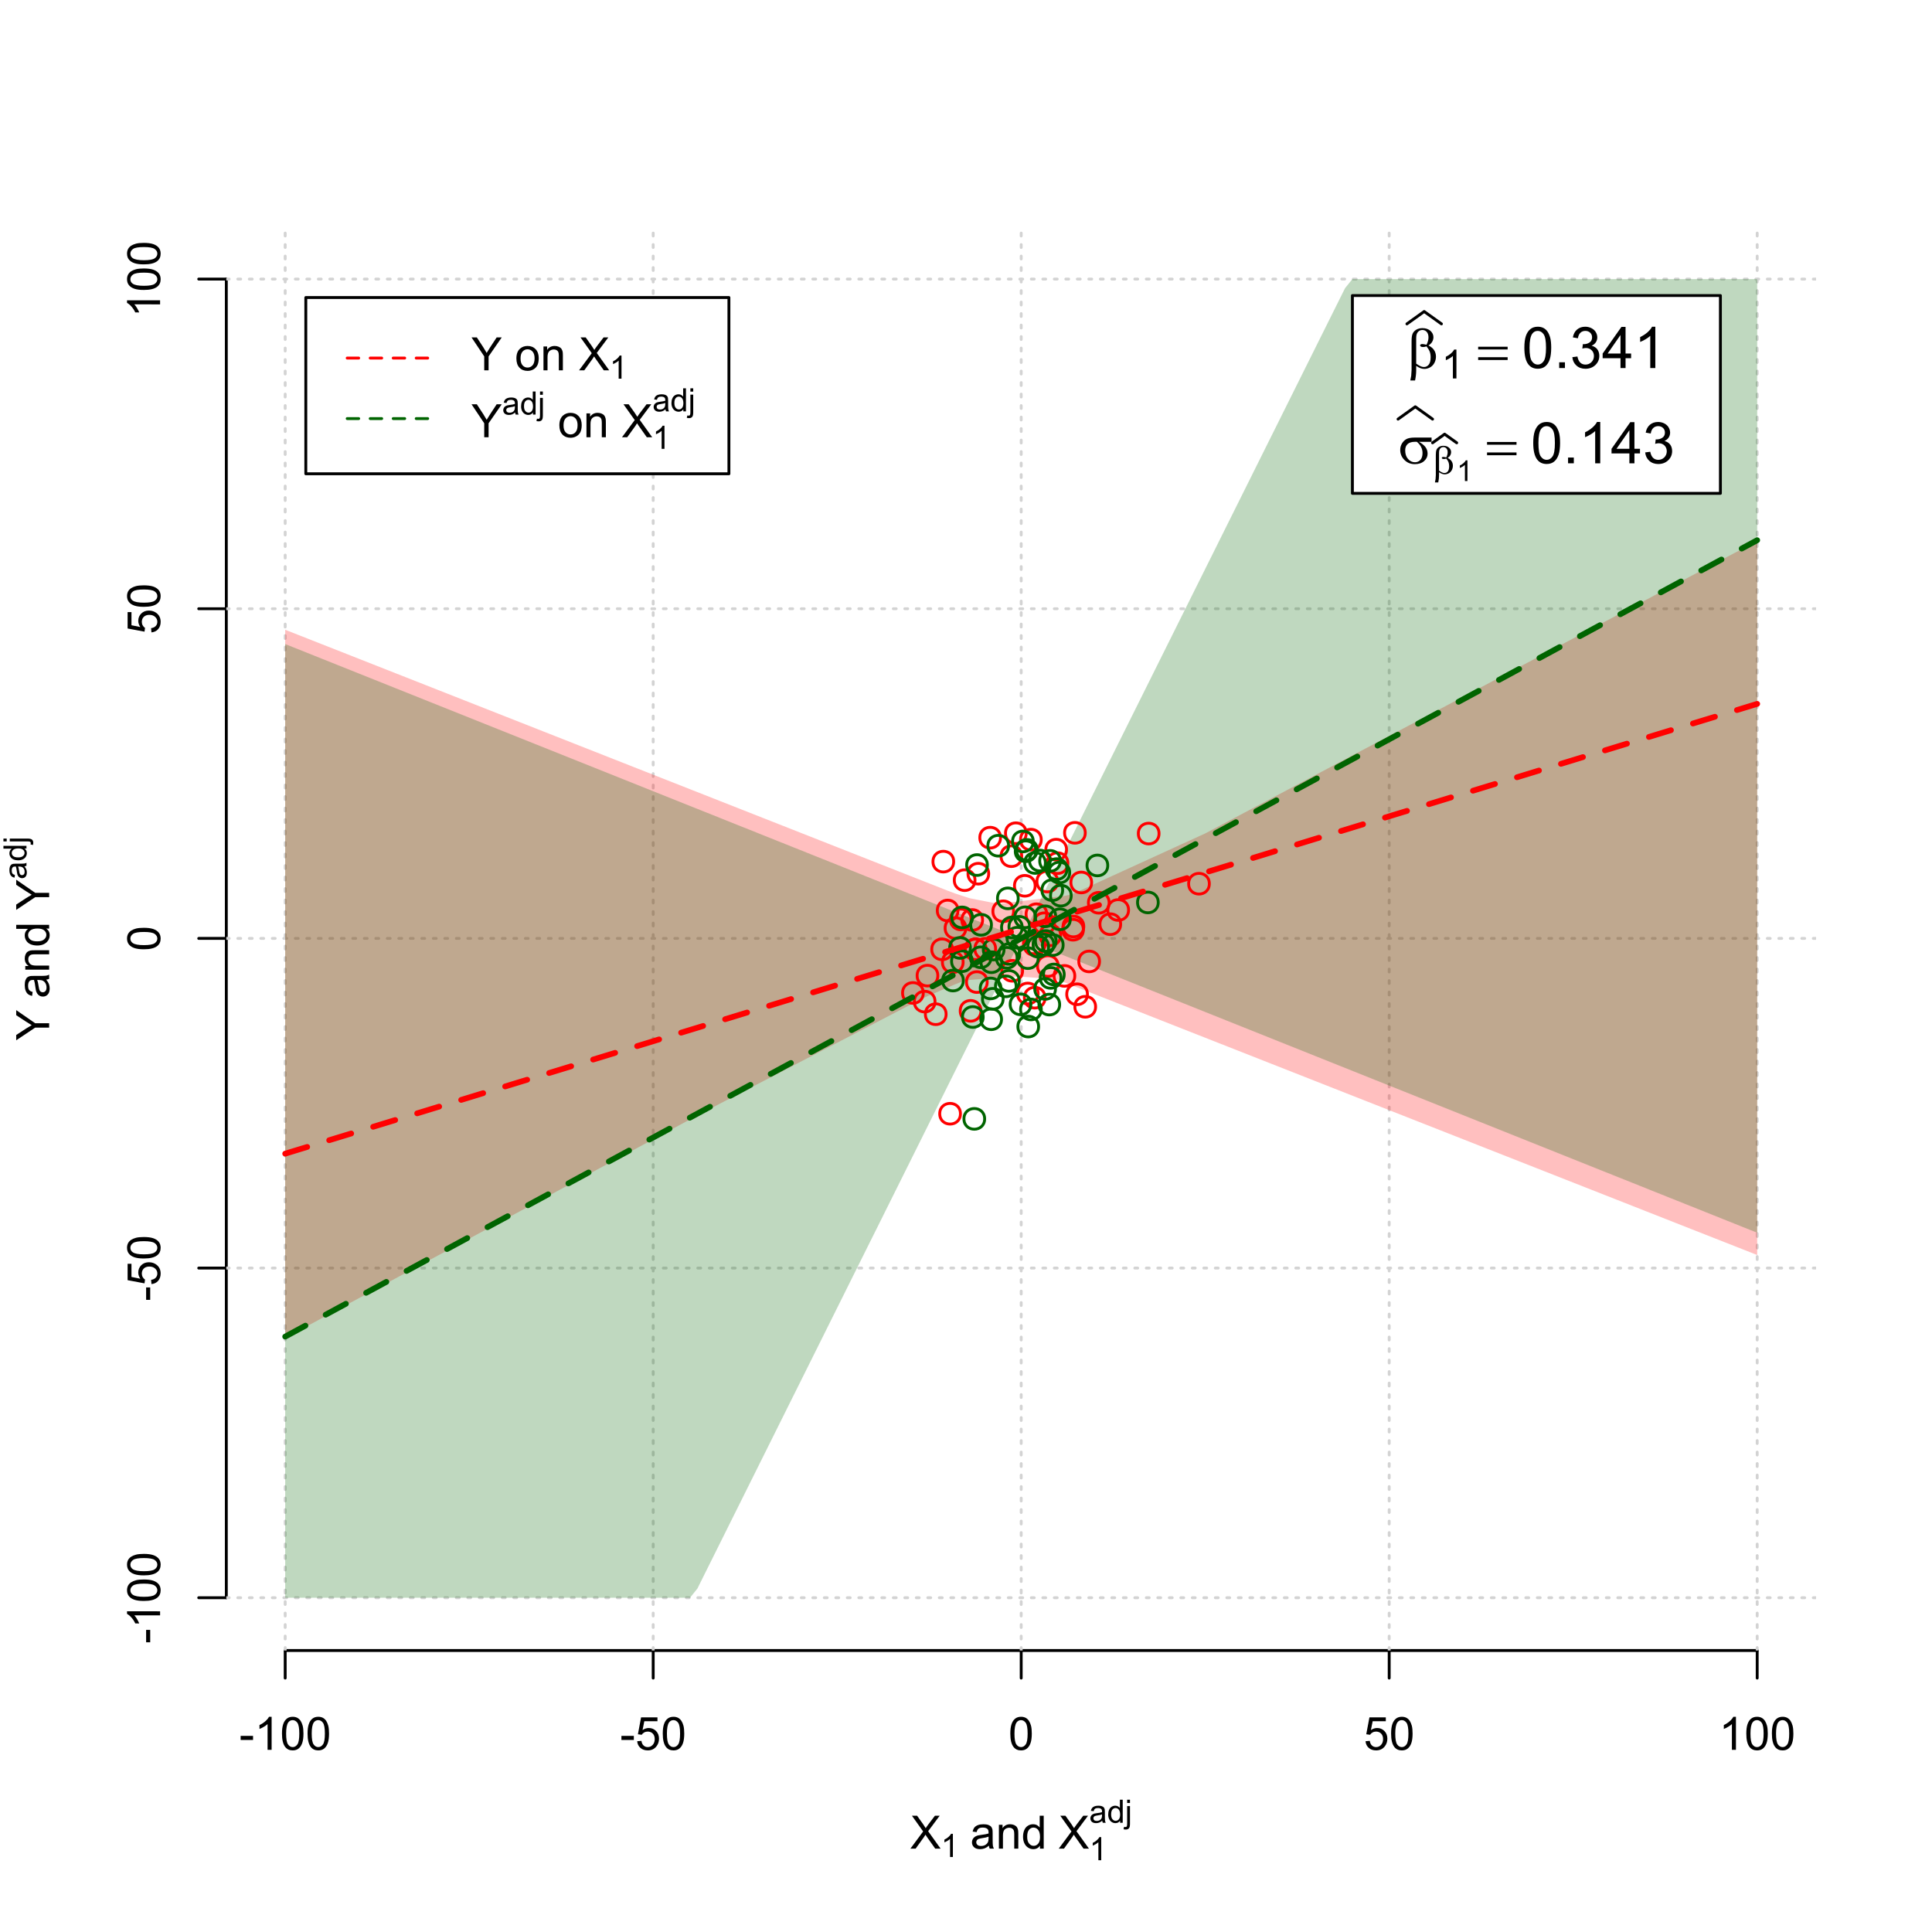 <?xml version="1.0" encoding="UTF-8"?>
<svg xmlns="http://www.w3.org/2000/svg" xmlns:xlink="http://www.w3.org/1999/xlink" width="504pt" height="504pt" viewBox="0 0 504 504" version="1.1">
<defs>
<g>
<symbol overflow="visible" id="glyph0-0">
<path style="stroke:none;" d="M 1.5 0 L 1.5 -7.5 L 7.5 -7.5 L 7.5 0 Z M 1.688 -0.188 L 7.312 -0.188 L 7.312 -7.312 L 1.688 -7.312 Z M 1.688 -0.188 "/>
</symbol>
<symbol overflow="visible" id="glyph0-1">
<path style="stroke:none;" d="M 0.055 0 L 3.375 -4.477 L 0.445 -8.59 L 1.797 -8.59 L 3.359 -6.387 C 3.68 -5.93 3.91 -5.578 4.047 -5.332 C 4.238 -5.645 4.465 -5.969 4.727 -6.312 L 6.457 -8.59 L 7.695 -8.59 L 4.676 -4.539 L 7.93 0 L 6.523 0 L 4.359 -3.062 C 4.238 -3.238 4.113 -3.43 3.984 -3.641 C 3.789 -3.324 3.652 -3.109 3.574 -2.992 L 1.418 0 Z M 0.055 0 "/>
</symbol>
<symbol overflow="visible" id="glyph0-2">
<path style="stroke:none;" d="M 4.852 -0.766 C 4.461 -0.434 4.082 -0.199 3.723 -0.062 C 3.355 0.074 2.969 0.141 2.562 0.141 C 1.875 0.141 1.352 -0.023 0.984 -0.359 C 0.617 -0.688 0.434 -1.117 0.434 -1.641 C 0.434 -1.945 0.5 -2.223 0.641 -2.473 C 0.777 -2.723 0.961 -2.926 1.188 -3.082 C 1.41 -3.234 1.664 -3.348 1.945 -3.43 C 2.152 -3.477 2.465 -3.531 2.883 -3.586 C 3.734 -3.688 4.359 -3.809 4.766 -3.949 C 4.766 -4.09 4.77 -4.18 4.77 -4.227 C 4.77 -4.648 4.668 -4.953 4.469 -5.133 C 4.199 -5.371 3.801 -5.488 3.27 -5.492 C 2.77 -5.488 2.402 -5.402 2.168 -5.23 C 1.934 -5.055 1.758 -4.746 1.648 -4.305 L 0.617 -4.445 C 0.707 -4.887 0.863 -5.242 1.078 -5.516 C 1.289 -5.781 1.598 -5.992 2.008 -6.141 C 2.41 -6.289 2.883 -6.363 3.422 -6.363 C 3.953 -6.363 4.383 -6.301 4.715 -6.176 C 5.047 -6.051 5.293 -5.891 5.449 -5.703 C 5.605 -5.512 5.715 -5.273 5.777 -4.984 C 5.809 -4.805 5.824 -4.48 5.828 -4.016 L 5.828 -2.609 C 5.824 -1.625 5.848 -1.004 5.895 -0.746 C 5.941 -0.484 6.031 -0.238 6.164 0 L 5.062 0 C 4.953 -0.219 4.883 -0.473 4.852 -0.766 Z M 4.766 -3.125 C 4.375 -2.965 3.801 -2.832 3.039 -2.727 C 2.605 -2.66 2.301 -2.59 2.121 -2.516 C 1.941 -2.434 1.801 -2.32 1.703 -2.172 C 1.605 -2.02 1.559 -1.852 1.559 -1.672 C 1.559 -1.387 1.664 -1.152 1.875 -0.969 C 2.086 -0.777 2.398 -0.684 2.812 -0.688 C 3.219 -0.684 3.578 -0.773 3.895 -0.953 C 4.211 -1.129 4.445 -1.371 4.594 -1.68 C 4.707 -1.918 4.762 -2.27 4.766 -2.734 Z M 4.766 -3.125 "/>
</symbol>
<symbol overflow="visible" id="glyph0-3">
<path style="stroke:none;" d="M 0.789 0 L 0.789 -6.223 L 1.742 -6.223 L 1.742 -5.336 C 2.195 -6.02 2.855 -6.363 3.719 -6.363 C 4.09 -6.363 4.434 -6.293 4.754 -6.16 C 5.066 -6.023 5.305 -5.848 5.461 -5.633 C 5.617 -5.41 5.727 -5.152 5.789 -4.852 C 5.828 -4.656 5.848 -4.312 5.848 -3.828 L 5.848 0 L 4.793 0 L 4.793 -3.785 C 4.793 -4.215 4.75 -4.535 4.668 -4.75 C 4.586 -4.961 4.441 -5.129 4.234 -5.258 C 4.023 -5.383 3.777 -5.449 3.5 -5.449 C 3.047 -5.449 2.66 -5.305 2.332 -5.02 C 2.004 -4.734 1.84 -4.195 1.844 -3.398 L 1.844 0 Z M 0.789 0 "/>
</symbol>
<symbol overflow="visible" id="glyph0-4">
<path style="stroke:none;" d="M 4.828 0 L 4.828 -0.785 C 4.43 -0.168 3.848 0.141 3.086 0.141 C 2.59 0.141 2.133 0.004 1.719 -0.27 C 1.297 -0.543 0.977 -0.922 0.75 -1.414 C 0.523 -1.898 0.41 -2.465 0.41 -3.105 C 0.41 -3.727 0.512 -4.289 0.719 -4.797 C 0.926 -5.301 1.238 -5.688 1.652 -5.957 C 2.066 -6.227 2.527 -6.363 3.039 -6.363 C 3.41 -6.363 3.746 -6.281 4.043 -6.125 C 4.336 -5.965 4.574 -5.762 4.758 -5.508 L 4.758 -8.59 L 5.805 -8.59 L 5.805 0 Z M 1.492 -3.105 C 1.488 -2.309 1.656 -1.711 1.996 -1.316 C 2.328 -0.922 2.727 -0.727 3.188 -0.727 C 3.648 -0.727 4.039 -0.914 4.359 -1.293 C 4.68 -1.668 4.84 -2.242 4.844 -3.016 C 4.84 -3.867 4.676 -4.492 4.352 -4.895 C 4.02 -5.289 3.617 -5.488 3.141 -5.492 C 2.672 -5.488 2.277 -5.297 1.965 -4.918 C 1.645 -4.531 1.488 -3.93 1.492 -3.105 Z M 1.492 -3.105 "/>
</symbol>
<symbol overflow="visible" id="glyph0-5">
<path style="stroke:none;" d="M 0.383 -2.578 L 0.383 -3.641 L 3.621 -3.641 L 3.621 -2.578 Z M 0.383 -2.578 "/>
</symbol>
<symbol overflow="visible" id="glyph0-6">
<path style="stroke:none;" d="M 4.469 0 L 3.414 0 L 3.414 -6.719 C 3.16 -6.477 2.828 -6.234 2.414 -5.996 C 2 -5.75 1.629 -5.57 1.305 -5.449 L 1.305 -6.469 C 1.895 -6.742 2.41 -7.078 2.852 -7.477 C 3.293 -7.871 3.605 -8.254 3.789 -8.625 L 4.469 -8.625 Z M 4.469 0 "/>
</symbol>
<symbol overflow="visible" id="glyph0-7">
<path style="stroke:none;" d="M 0.5 -4.234 C 0.496 -5.246 0.602 -6.062 0.812 -6.688 C 1.02 -7.305 1.328 -7.785 1.742 -8.121 C 2.148 -8.457 2.668 -8.625 3.297 -8.625 C 3.758 -8.625 4.164 -8.531 4.512 -8.348 C 4.855 -8.16 5.141 -7.891 5.371 -7.543 C 5.594 -7.191 5.773 -6.766 5.906 -6.266 C 6.035 -5.762 6.098 -5.086 6.102 -4.234 C 6.098 -3.227 5.996 -2.414 5.789 -1.797 C 5.578 -1.176 5.266 -0.695 4.859 -0.359 C 4.445 -0.02 3.926 0.145 3.297 0.148 C 2.465 0.145 1.816 -0.148 1.348 -0.742 C 0.781 -1.457 0.496 -2.621 0.5 -4.234 Z M 1.582 -4.234 C 1.582 -2.824 1.746 -1.887 2.074 -1.418 C 2.402 -0.949 2.809 -0.715 3.297 -0.719 C 3.777 -0.715 4.184 -0.949 4.52 -1.422 C 4.848 -1.887 5.016 -2.824 5.016 -4.234 C 5.016 -5.648 4.848 -6.59 4.52 -7.055 C 4.184 -7.516 3.773 -7.746 3.289 -7.75 C 2.801 -7.746 2.414 -7.543 2.125 -7.137 C 1.762 -6.613 1.582 -5.645 1.582 -4.234 Z M 1.582 -4.234 "/>
</symbol>
<symbol overflow="visible" id="glyph0-8">
<path style="stroke:none;" d="M 0.5 -2.25 L 1.605 -2.344 C 1.684 -1.805 1.871 -1.398 2.176 -1.125 C 2.473 -0.852 2.836 -0.715 3.258 -0.719 C 3.766 -0.715 4.195 -0.906 4.547 -1.293 C 4.898 -1.672 5.074 -2.18 5.074 -2.82 C 5.074 -3.414 4.902 -3.891 4.566 -4.242 C 4.227 -4.59 3.785 -4.762 3.242 -4.766 C 2.898 -4.762 2.594 -4.684 2.32 -4.531 C 2.047 -4.375 1.832 -4.176 1.676 -3.93 L 0.688 -4.062 L 1.516 -8.473 L 5.789 -8.473 L 5.789 -7.465 L 2.359 -7.465 L 1.898 -5.156 C 2.414 -5.516 2.953 -5.695 3.523 -5.695 C 4.27 -5.695 4.902 -5.434 5.422 -4.914 C 5.934 -4.395 6.191 -3.727 6.195 -2.914 C 6.191 -2.133 5.965 -1.461 5.516 -0.898 C 4.961 -0.199 4.211 0.145 3.258 0.148 C 2.477 0.145 1.836 -0.07 1.344 -0.508 C 0.844 -0.941 0.562 -1.523 0.5 -2.25 Z M 0.5 -2.25 "/>
</symbol>
<symbol overflow="visible" id="glyph0-9">
<path style="stroke:none;" d="M 3.344 0 L 3.344 -3.641 L 0.035 -8.59 L 1.418 -8.59 L 3.109 -6 C 3.418 -5.516 3.711 -5.031 3.984 -4.547 C 4.242 -4.992 4.555 -5.496 4.922 -6.062 L 6.586 -8.59 L 7.91 -8.59 L 4.484 -3.641 L 4.484 0 Z M 3.344 0 "/>
</symbol>
<symbol overflow="visible" id="glyph0-10">
<path style="stroke:none;" d=""/>
</symbol>
<symbol overflow="visible" id="glyph0-11">
<path style="stroke:none;" d="M 0.398 -3.109 C 0.398 -4.262 0.719 -5.117 1.359 -5.672 C 1.895 -6.133 2.547 -6.363 3.316 -6.363 C 4.172 -6.363 4.871 -6.082 5.414 -5.52 C 5.953 -4.957 6.223 -4.184 6.227 -3.199 C 6.223 -2.398 6.102 -1.766 5.867 -1.309 C 5.625 -0.848 5.277 -0.492 4.82 -0.238 C 4.359 0.016 3.859 0.141 3.316 0.141 C 2.441 0.141 1.734 -0.137 1.203 -0.695 C 0.664 -1.254 0.398 -2.059 0.398 -3.109 Z M 1.484 -3.109 C 1.48 -2.309 1.656 -1.711 2.004 -1.32 C 2.348 -0.922 2.785 -0.727 3.316 -0.727 C 3.84 -0.727 4.273 -0.926 4.621 -1.324 C 4.969 -1.723 5.145 -2.328 5.145 -3.148 C 5.145 -3.914 4.969 -4.496 4.617 -4.895 C 4.266 -5.289 3.832 -5.488 3.316 -5.492 C 2.785 -5.488 2.348 -5.293 2.004 -4.898 C 1.656 -4.5 1.48 -3.902 1.484 -3.109 Z M 1.484 -3.109 "/>
</symbol>
<symbol overflow="visible" id="glyph1-0">
<path style="stroke:none;" d="M 1.051 0 L 1.051 -5.25 L 5.25 -5.25 L 5.25 0 Z M 1.18 -0.133 L 5.117 -0.133 L 5.117 -5.117 L 1.18 -5.117 Z M 1.18 -0.133 "/>
</symbol>
<symbol overflow="visible" id="glyph1-1">
<path style="stroke:none;" d="M 3.129 0 L 2.391 0 L 2.391 -4.703 C 2.211 -4.531 1.977 -4.363 1.691 -4.195 C 1.398 -4.023 1.141 -3.895 0.914 -3.812 L 0.914 -4.527 C 1.328 -4.719 1.688 -4.953 1.996 -5.234 C 2.305 -5.508 2.523 -5.777 2.652 -6.039 L 3.129 -6.039 Z M 3.129 0 "/>
</symbol>
<symbol overflow="visible" id="glyph1-2">
<path style="stroke:none;" d="M 3.395 -0.539 C 3.117 -0.305 2.855 -0.137 2.605 -0.043 C 2.352 0.051 2.082 0.094 1.793 0.098 C 1.312 0.094 0.941 -0.02 0.688 -0.25 C 0.43 -0.48 0.305 -0.781 0.305 -1.148 C 0.305 -1.359 0.352 -1.551 0.449 -1.73 C 0.543 -1.902 0.668 -2.047 0.828 -2.156 C 0.984 -2.262 1.164 -2.34 1.363 -2.398 C 1.504 -2.434 1.723 -2.473 2.02 -2.512 C 2.609 -2.578 3.047 -2.664 3.336 -2.766 C 3.336 -2.867 3.34 -2.93 3.34 -2.957 C 3.34 -3.258 3.27 -3.469 3.129 -3.594 C 2.941 -3.758 2.66 -3.844 2.289 -3.844 C 1.941 -3.844 1.684 -3.781 1.52 -3.66 C 1.348 -3.535 1.227 -3.32 1.152 -3.016 L 0.43 -3.113 C 0.492 -3.418 0.602 -3.668 0.754 -3.863 C 0.902 -4.051 1.121 -4.199 1.406 -4.301 C 1.688 -4.402 2.016 -4.453 2.395 -4.453 C 2.766 -4.453 3.066 -4.406 3.301 -4.32 C 3.527 -4.23 3.699 -4.121 3.812 -3.992 C 3.918 -3.855 3.996 -3.691 4.043 -3.492 C 4.066 -3.363 4.078 -3.133 4.082 -2.809 L 4.082 -1.824 C 4.078 -1.137 4.094 -0.703 4.129 -0.523 C 4.156 -0.336 4.219 -0.164 4.316 0 L 3.543 0 C 3.465 -0.152 3.414 -0.332 3.395 -0.539 Z M 3.336 -2.188 C 3.062 -2.074 2.66 -1.98 2.129 -1.906 C 1.82 -1.859 1.605 -1.812 1.484 -1.758 C 1.355 -1.703 1.258 -1.621 1.191 -1.52 C 1.121 -1.41 1.09 -1.293 1.09 -1.168 C 1.09 -0.969 1.164 -0.805 1.312 -0.676 C 1.461 -0.543 1.68 -0.48 1.969 -0.48 C 2.25 -0.48 2.5 -0.539 2.727 -0.664 C 2.945 -0.785 3.109 -0.957 3.215 -1.176 C 3.293 -1.34 3.332 -1.586 3.336 -1.914 Z M 3.336 -2.188 "/>
</symbol>
<symbol overflow="visible" id="glyph1-3">
<path style="stroke:none;" d="M 3.379 0 L 3.379 -0.551 C 3.102 -0.121 2.695 0.094 2.16 0.098 C 1.812 0.094 1.492 0 1.203 -0.188 C 0.906 -0.379 0.68 -0.645 0.523 -0.988 C 0.359 -1.328 0.281 -1.723 0.285 -2.172 C 0.281 -2.605 0.355 -3 0.504 -3.355 C 0.648 -3.707 0.863 -3.977 1.156 -4.168 C 1.441 -4.355 1.766 -4.453 2.129 -4.453 C 2.387 -4.453 2.621 -4.395 2.828 -4.285 C 3.031 -4.172 3.199 -4.031 3.332 -3.855 L 3.332 -6.012 L 4.066 -6.012 L 4.066 0 Z M 1.047 -2.172 C 1.043 -1.613 1.16 -1.195 1.398 -0.922 C 1.629 -0.641 1.906 -0.504 2.23 -0.508 C 2.551 -0.504 2.824 -0.637 3.051 -0.902 C 3.273 -1.168 3.387 -1.57 3.391 -2.113 C 3.387 -2.707 3.273 -3.145 3.047 -3.426 C 2.816 -3.703 2.531 -3.844 2.199 -3.844 C 1.867 -3.844 1.594 -3.707 1.375 -3.441 C 1.152 -3.168 1.043 -2.746 1.047 -2.172 Z M 1.047 -2.172 "/>
</symbol>
<symbol overflow="visible" id="glyph1-4">
<path style="stroke:none;" d="M 0.551 -5.156 L 0.551 -6.012 L 1.289 -6.012 L 1.289 -5.156 Z M -0.387 1.691 L -0.246 1.062 C -0.098 1.098 0.016 1.117 0.102 1.121 C 0.25 1.117 0.363 1.066 0.438 0.969 C 0.512 0.867 0.551 0.621 0.551 0.223 L 0.551 -4.355 L 1.289 -4.355 L 1.289 0.238 C 1.289 0.773 1.219 1.148 1.078 1.359 C 0.898 1.633 0.602 1.77 0.191 1.77 C -0.008 1.77 -0.199 1.742 -0.387 1.691 Z M -0.387 1.691 "/>
</symbol>
<symbol overflow="visible" id="glyph2-0">
<path style="stroke:none;" d="M 0.602 0 L 0.602 -7.5 L 6.602 -7.5 L 6.602 0 Z M 0.789 -0.188 L 6.414 -0.188 L 6.414 -7.312 L 0.789 -7.312 Z M 0.789 -0.188 "/>
</symbol>
<symbol overflow="visible" id="glyph2-1">
<path style="stroke:none;" d=""/>
</symbol>
<symbol overflow="visible" id="glyph3-0">
<path style="stroke:none;" d="M 0 -1.5 L -7.5 -1.5 L -7.5 -7.5 L 0 -7.5 Z M -0.188 -1.688 L -0.188 -7.312 L -7.312 -7.312 L -7.312 -1.688 Z M -0.188 -1.688 "/>
</symbol>
<symbol overflow="visible" id="glyph3-1">
<path style="stroke:none;" d="M 0 -3.344 L -3.641 -3.348 L -8.59 -0.035 L -8.59 -1.418 L -6 -3.113 C -5.516 -3.422 -5.031 -3.715 -4.547 -3.984 C -4.992 -4.242 -5.496 -4.555 -6.062 -4.922 L -8.59 -6.586 L -8.59 -7.91 L -3.637 -4.484 L 0 -4.484 Z M 0 -3.344 "/>
</symbol>
<symbol overflow="visible" id="glyph3-2">
<path style="stroke:none;" d="M -0.766 -4.852 C -0.434 -4.461 -0.199 -4.082 -0.062 -3.723 C 0.074 -3.355 0.141 -2.969 0.141 -2.562 C 0.141 -1.875 -0.023 -1.352 -0.359 -0.984 C -0.688 -0.617 -1.117 -0.434 -1.641 -0.434 C -1.945 -0.434 -2.223 -0.5 -2.473 -0.641 C -2.723 -0.777 -2.926 -0.961 -3.082 -1.188 C -3.234 -1.41 -3.348 -1.664 -3.43 -1.945 C -3.477 -2.152 -3.531 -2.465 -3.586 -2.883 C -3.688 -3.734 -3.809 -4.359 -3.949 -4.766 C -4.09 -4.766 -4.18 -4.77 -4.227 -4.77 C -4.648 -4.77 -4.953 -4.668 -5.133 -4.469 C -5.371 -4.199 -5.488 -3.801 -5.492 -3.27 C -5.488 -2.773 -5.402 -2.406 -5.23 -2.172 C -5.055 -1.934 -4.746 -1.758 -4.305 -1.648 L -4.445 -0.617 C -4.887 -0.707 -5.242 -0.863 -5.516 -1.078 C -5.781 -1.293 -5.992 -1.602 -6.141 -2.012 C -6.289 -2.414 -6.363 -2.887 -6.363 -3.422 C -6.363 -3.953 -6.301 -4.383 -6.176 -4.715 C -6.051 -5.047 -5.891 -5.293 -5.703 -5.449 C -5.512 -5.605 -5.273 -5.715 -4.984 -5.777 C -4.805 -5.809 -4.48 -5.824 -4.016 -5.828 L -2.605 -5.828 C -1.625 -5.824 -1.004 -5.848 -0.746 -5.895 C -0.48 -5.941 -0.234 -6.031 0 -6.164 L 0 -5.062 C -0.219 -4.953 -0.473 -4.883 -0.766 -4.852 Z M -3.121 -4.766 C -2.961 -4.375 -2.828 -3.801 -2.727 -3.039 C -2.66 -2.605 -2.59 -2.301 -2.516 -2.121 C -2.434 -1.941 -2.32 -1.801 -2.172 -1.703 C -2.02 -1.605 -1.852 -1.559 -1.672 -1.559 C -1.387 -1.559 -1.152 -1.664 -0.965 -1.875 C -0.773 -2.086 -0.68 -2.398 -0.684 -2.812 C -0.68 -3.219 -0.77 -3.578 -0.949 -3.895 C -1.129 -4.211 -1.371 -4.445 -1.68 -4.594 C -1.918 -4.707 -2.27 -4.762 -2.734 -4.766 Z M -3.121 -4.766 "/>
</symbol>
<symbol overflow="visible" id="glyph3-3">
<path style="stroke:none;" d="M 0 -0.789 L -6.223 -0.793 L -6.223 -1.742 L -5.336 -1.742 C -6.02 -2.195 -6.363 -2.855 -6.363 -3.723 C -6.363 -4.09 -6.293 -4.434 -6.16 -4.754 C -6.023 -5.066 -5.848 -5.305 -5.633 -5.461 C -5.41 -5.617 -5.152 -5.727 -4.852 -5.789 C -4.656 -5.828 -4.312 -5.848 -3.824 -5.848 L 0 -5.848 L 0 -4.793 L -3.785 -4.793 C -4.215 -4.793 -4.535 -4.75 -4.75 -4.668 C -4.961 -4.586 -5.129 -4.441 -5.258 -4.234 C -5.383 -4.023 -5.449 -3.777 -5.449 -3.5 C -5.449 -3.047 -5.305 -2.66 -5.02 -2.336 C -4.734 -2.008 -4.195 -1.844 -3.398 -1.848 L 0 -1.844 Z M 0 -0.789 "/>
</symbol>
<symbol overflow="visible" id="glyph3-4">
<path style="stroke:none;" d="M 0 -4.828 L -0.785 -4.828 C -0.168 -4.43 0.141 -3.848 0.141 -3.086 C 0.141 -2.59 0.004 -2.133 -0.27 -1.719 C -0.543 -1.297 -0.922 -0.977 -1.414 -0.75 C -1.898 -0.523 -2.465 -0.41 -3.105 -0.41 C -3.727 -0.41 -4.289 -0.512 -4.797 -0.719 C -5.301 -0.926 -5.688 -1.238 -5.957 -1.652 C -6.227 -2.066 -6.363 -2.527 -6.363 -3.043 C -6.363 -3.414 -6.281 -3.75 -6.125 -4.043 C -5.965 -4.336 -5.762 -4.574 -5.508 -4.758 L -8.59 -4.758 L -8.59 -5.809 L 0 -5.805 Z M -3.105 -1.496 C -2.309 -1.492 -1.711 -1.66 -1.316 -1.996 C -0.922 -2.328 -0.727 -2.727 -0.727 -3.188 C -0.727 -3.648 -0.914 -4.039 -1.289 -4.359 C -1.664 -4.68 -2.238 -4.84 -3.016 -4.844 C -3.867 -4.84 -4.492 -4.676 -4.895 -4.352 C -5.289 -4.023 -5.488 -3.621 -5.492 -3.141 C -5.488 -2.672 -5.297 -2.277 -4.918 -1.965 C -4.531 -1.648 -3.93 -1.492 -3.105 -1.496 Z M -3.105 -1.496 "/>
</symbol>
<symbol overflow="visible" id="glyph3-5">
<path style="stroke:none;" d="M -2.578 -0.383 L -3.641 -0.383 L -3.641 -3.621 L -2.578 -3.621 Z M -2.578 -0.383 "/>
</symbol>
<symbol overflow="visible" id="glyph3-6">
<path style="stroke:none;" d="M 0 -4.469 L 0 -3.414 L -6.719 -3.418 C -6.477 -3.16 -6.234 -2.828 -5.996 -2.418 C -5.75 -2.004 -5.57 -1.633 -5.449 -1.309 L -6.469 -1.309 C -6.742 -1.895 -7.078 -2.41 -7.477 -2.852 C -7.871 -3.293 -8.254 -3.605 -8.625 -3.793 L -8.625 -4.473 Z M 0 -4.469 "/>
</symbol>
<symbol overflow="visible" id="glyph3-7">
<path style="stroke:none;" d="M -4.234 -0.5 C -5.246 -0.496 -6.062 -0.602 -6.688 -0.812 C -7.305 -1.02 -7.785 -1.328 -8.121 -1.742 C -8.457 -2.152 -8.625 -2.672 -8.625 -3.301 C -8.625 -3.758 -8.531 -4.164 -8.348 -4.512 C -8.16 -4.859 -7.891 -5.145 -7.543 -5.371 C -7.191 -5.594 -6.766 -5.773 -6.266 -5.906 C -5.762 -6.035 -5.086 -6.098 -4.234 -6.102 C -3.223 -6.098 -2.41 -5.996 -1.793 -5.789 C -1.176 -5.578 -0.695 -5.266 -0.359 -4.859 C -0.02 -4.445 0.145 -3.926 0.148 -3.297 C 0.145 -2.465 -0.148 -1.816 -0.742 -1.348 C -1.457 -0.781 -2.621 -0.496 -4.234 -0.5 Z M -4.234 -1.582 C -2.824 -1.582 -1.887 -1.746 -1.418 -2.074 C -0.949 -2.402 -0.715 -2.809 -0.719 -3.297 C -0.715 -3.777 -0.949 -4.184 -1.422 -4.52 C -1.887 -4.848 -2.824 -5.016 -4.234 -5.016 C -5.648 -5.016 -6.59 -4.848 -7.055 -4.52 C -7.516 -4.188 -7.746 -3.777 -7.75 -3.289 C -7.746 -2.801 -7.543 -2.414 -7.137 -2.129 C -6.613 -1.762 -5.645 -1.582 -4.234 -1.582 Z M -4.234 -1.582 "/>
</symbol>
<symbol overflow="visible" id="glyph3-8">
<path style="stroke:none;" d="M -2.25 -0.5 L -2.344 -1.605 C -1.805 -1.684 -1.398 -1.871 -1.125 -2.176 C -0.852 -2.473 -0.715 -2.836 -0.719 -3.258 C -0.715 -3.766 -0.906 -4.195 -1.293 -4.547 C -1.672 -4.898 -2.18 -5.074 -2.816 -5.074 C -3.414 -5.074 -3.891 -4.902 -4.242 -4.566 C -4.59 -4.227 -4.762 -3.785 -4.766 -3.242 C -4.762 -2.898 -4.684 -2.594 -4.531 -2.32 C -4.375 -2.047 -4.176 -1.832 -3.93 -1.676 L -4.062 -0.688 L -8.473 -1.52 L -8.473 -5.789 L -7.465 -5.789 L -7.465 -2.363 L -5.156 -1.898 C -5.516 -2.414 -5.695 -2.953 -5.695 -3.523 C -5.695 -4.27 -5.434 -4.902 -4.914 -5.422 C -4.395 -5.934 -3.727 -6.191 -2.91 -6.195 C -2.133 -6.191 -1.461 -5.965 -0.895 -5.516 C -0.199 -4.961 0.145 -4.211 0.148 -3.258 C 0.145 -2.477 -0.07 -1.836 -0.508 -1.344 C -0.941 -0.848 -1.523 -0.566 -2.25 -0.5 Z M -2.25 -0.5 "/>
</symbol>
<symbol overflow="visible" id="glyph4-0">
<path style="stroke:none;" d="M 0 -0.602 L -7.5 -0.605 L -7.5 -6.605 L 0 -6.602 Z M -0.188 -0.789 L -0.188 -6.414 L -7.312 -6.418 L -7.312 -0.793 Z M -0.188 -0.789 "/>
</symbol>
<symbol overflow="visible" id="glyph4-1">
<path style="stroke:none;" d=""/>
</symbol>
<symbol overflow="visible" id="glyph5-0">
<path style="stroke:none;" d="M 0 -1.051 L -5.25 -1.051 L -5.25 -5.25 L 0 -5.25 Z M -0.133 -1.18 L -0.133 -5.117 L -5.117 -5.117 L -5.117 -1.18 Z M -0.133 -1.18 "/>
</symbol>
<symbol overflow="visible" id="glyph5-1">
<path style="stroke:none;" d="M -0.539 -3.395 C -0.305 -3.117 -0.137 -2.855 -0.043 -2.605 C 0.051 -2.352 0.094 -2.082 0.098 -1.793 C 0.094 -1.312 -0.02 -0.941 -0.25 -0.688 C -0.48 -0.43 -0.781 -0.305 -1.148 -0.305 C -1.359 -0.305 -1.551 -0.352 -1.73 -0.449 C -1.902 -0.543 -2.047 -0.668 -2.156 -0.828 C -2.262 -0.984 -2.34 -1.164 -2.398 -1.363 C -2.434 -1.504 -2.473 -1.723 -2.512 -2.02 C -2.578 -2.609 -2.664 -3.047 -2.766 -3.336 C -2.867 -3.336 -2.93 -3.34 -2.957 -3.34 C -3.258 -3.34 -3.469 -3.27 -3.594 -3.129 C -3.758 -2.941 -3.844 -2.66 -3.844 -2.289 C -3.844 -1.941 -3.781 -1.684 -3.66 -1.52 C -3.535 -1.352 -3.32 -1.23 -3.016 -1.152 L -3.113 -0.43 C -3.418 -0.492 -3.668 -0.602 -3.863 -0.754 C -4.051 -0.902 -4.199 -1.121 -4.301 -1.406 C -4.402 -1.688 -4.453 -2.016 -4.453 -2.395 C -4.453 -2.766 -4.406 -3.066 -4.32 -3.301 C -4.23 -3.527 -4.121 -3.699 -3.992 -3.812 C -3.855 -3.918 -3.691 -3.996 -3.492 -4.043 C -3.363 -4.066 -3.133 -4.078 -2.809 -4.082 L -1.824 -4.082 C -1.137 -4.078 -0.703 -4.094 -0.523 -4.129 C -0.336 -4.156 -0.164 -4.219 0 -4.316 L 0 -3.543 C -0.152 -3.465 -0.332 -3.414 -0.539 -3.395 Z M -2.188 -3.336 C -2.074 -3.062 -1.98 -2.66 -1.906 -2.129 C -1.859 -1.82 -1.812 -1.605 -1.758 -1.484 C -1.703 -1.355 -1.621 -1.258 -1.52 -1.191 C -1.41 -1.121 -1.293 -1.09 -1.168 -1.09 C -0.969 -1.09 -0.805 -1.164 -0.676 -1.312 C -0.543 -1.461 -0.48 -1.68 -0.48 -1.969 C -0.48 -2.25 -0.539 -2.5 -0.664 -2.727 C -0.785 -2.945 -0.957 -3.109 -1.176 -3.215 C -1.34 -3.293 -1.586 -3.332 -1.914 -3.336 Z M -2.188 -3.336 "/>
</symbol>
<symbol overflow="visible" id="glyph5-2">
<path style="stroke:none;" d="M 0 -3.379 L -0.551 -3.379 C -0.121 -3.102 0.094 -2.695 0.098 -2.16 C 0.094 -1.812 0 -1.492 -0.188 -1.203 C -0.379 -0.906 -0.645 -0.684 -0.988 -0.527 C -1.328 -0.367 -1.723 -0.285 -2.172 -0.289 C -2.605 -0.285 -3 -0.359 -3.355 -0.504 C -3.707 -0.648 -3.977 -0.863 -4.168 -1.156 C -4.355 -1.441 -4.453 -1.766 -4.453 -2.129 C -4.453 -2.387 -4.395 -2.621 -4.285 -2.828 C -4.172 -3.031 -4.031 -3.199 -3.855 -3.332 L -6.012 -3.332 L -6.012 -4.066 L 0 -4.066 Z M -2.172 -1.047 C -1.613 -1.043 -1.195 -1.16 -0.922 -1.398 C -0.641 -1.629 -0.504 -1.906 -0.508 -2.23 C -0.504 -2.551 -0.637 -2.824 -0.902 -3.051 C -1.168 -3.273 -1.57 -3.387 -2.113 -3.391 C -2.707 -3.387 -3.145 -3.273 -3.426 -3.047 C -3.703 -2.816 -3.844 -2.531 -3.844 -2.199 C -3.844 -1.867 -3.707 -1.594 -3.441 -1.375 C -3.168 -1.152 -2.746 -1.043 -2.172 -1.047 Z M -2.172 -1.047 "/>
</symbol>
<symbol overflow="visible" id="glyph5-3">
<path style="stroke:none;" d="M -5.156 -0.551 L -6.012 -0.551 L -6.012 -1.289 L -5.156 -1.289 Z M 1.691 0.387 L 1.062 0.246 C 1.098 0.098 1.117 -0.016 1.121 -0.102 C 1.117 -0.25 1.066 -0.363 0.969 -0.438 C 0.867 -0.512 0.621 -0.551 0.223 -0.551 L -4.355 -0.551 L -4.355 -1.289 L 0.238 -1.289 C 0.773 -1.289 1.148 -1.219 1.359 -1.078 C 1.633 -0.898 1.77 -0.602 1.77 -0.191 C 1.77 0.008 1.742 0.199 1.691 0.387 Z M 1.691 0.387 "/>
</symbol>
<symbol overflow="visible" id="glyph6-0">
<path style="stroke:none;" d="M 0.754 0 L 0.754 -9.375 L 8.254 -9.375 L 8.254 0 Z M 0.988 -0.234 L 8.02 -0.234 L 8.02 -9.141 L 0.988 -9.141 Z M 0.988 -0.234 "/>
</symbol>
<symbol overflow="visible" id="glyph6-1">
<path style="stroke:none;" d="M 2.418 -0.57 L 2.418 0.668 C 2.414 1.457 2.316 2.312 2.125 3.238 L 0.887 3.238 C 1.016 2.629 1.094 2.215 1.121 2 C 1.18 1.312 1.211 0.812 1.215 0.5 L 1.215 -6.988 C 1.211 -7.859 1.297 -8.508 1.473 -8.93 C 1.645 -9.352 1.957 -9.703 2.41 -9.988 C 2.859 -10.27 3.402 -10.41 4.035 -10.414 C 4.906 -10.41 5.605 -10.176 6.129 -9.711 C 6.652 -9.238 6.914 -8.684 6.914 -8.043 C 6.914 -7.625 6.805 -7.23 6.594 -6.855 C 6.379 -6.48 6.051 -6.156 5.609 -5.891 C 6.914 -5.262 7.57 -4.289 7.574 -2.973 C 7.57 -2.383 7.434 -1.836 7.164 -1.332 C 6.887 -0.82 6.512 -0.434 6.035 -0.172 C 5.555 0.094 5.059 0.223 4.555 0.227 C 4.227 0.223 3.906 0.168 3.586 0.059 C 3.266 -0.051 2.875 -0.258 2.418 -0.57 Z M 2.418 -1.148 C 2.891 -0.816 3.305 -0.578 3.656 -0.434 C 3.918 -0.324 4.18 -0.27 4.445 -0.27 C 4.938 -0.27 5.352 -0.473 5.688 -0.879 C 6.02 -1.285 6.188 -1.93 6.188 -2.82 C 6.188 -3.375 6.105 -3.863 5.949 -4.281 C 5.785 -4.695 5.508 -5.152 5.113 -5.656 C 4.773 -5.539 4.484 -5.484 4.242 -5.484 C 3.945 -5.484 3.738 -5.527 3.621 -5.617 C 3.5 -5.703 3.438 -5.797 3.441 -5.902 C 3.438 -5.992 3.484 -6.078 3.578 -6.152 C 3.668 -6.223 3.816 -6.258 4.027 -6.262 C 4.262 -6.258 4.625 -6.195 5.113 -6.07 C 5.453 -6.75 5.625 -7.391 5.625 -8 C 5.625 -8.609 5.473 -9.086 5.172 -9.426 C 4.867 -9.758 4.492 -9.926 4.043 -9.93 C 3.477 -9.926 3.035 -9.688 2.727 -9.215 C 2.516 -8.895 2.414 -8.383 2.418 -7.684 Z M 2.418 -1.148 "/>
</symbol>
<symbol overflow="visible" id="glyph6-2">
<path style="stroke:none;" d="M 0.27 -5.559 L 7.961 -5.559 L 7.961 -4.848 L 0.27 -4.848 Z M 0.27 -2.828 L 7.961 -2.828 L 7.961 -2.102 L 0.27 -2.102 Z M 0.27 -2.828 "/>
</symbol>
<symbol overflow="visible" id="glyph6-3">
<path style="stroke:none;" d="M 8.746 -5.602 L 5.465 -5.602 C 6.199 -5.191 6.758 -4.734 7.141 -4.238 C 7.52 -3.738 7.711 -3.164 7.711 -2.512 C 7.711 -1.758 7.406 -1.113 6.801 -0.578 C 6.195 -0.043 5.387 0.223 4.371 0.227 C 3.301 0.223 2.398 -0.137 1.668 -0.863 C 0.934 -1.59 0.566 -2.469 0.57 -3.5 C 0.566 -4.117 0.723 -4.68 1.031 -5.184 C 1.336 -5.688 1.723 -6.066 2.199 -6.324 C 2.668 -6.578 3.391 -6.707 4.367 -6.711 L 8.746 -6.711 Z M 4.914 -5.602 C 4.707 -5.605 4.551 -5.605 4.445 -5.609 C 3.566 -5.605 2.918 -5.41 2.5 -5.023 C 2.074 -4.629 1.863 -4.078 1.867 -3.367 C 1.863 -2.434 2.113 -1.684 2.621 -1.117 C 3.121 -0.551 3.719 -0.27 4.41 -0.27 C 4.984 -0.27 5.457 -0.473 5.828 -0.887 C 6.199 -1.297 6.387 -1.895 6.387 -2.672 C 6.387 -3.797 5.895 -4.773 4.914 -5.602 Z M 4.914 -5.602 "/>
</symbol>
<symbol overflow="visible" id="glyph7-0">
<path style="stroke:none;" d="M 1.312 0 L 1.312 -6.562 L 6.562 -6.562 L 6.562 0 Z M 1.477 -0.164 L 6.398 -0.164 L 6.398 -6.398 L 1.477 -6.398 Z M 1.477 -0.164 "/>
</symbol>
<symbol overflow="visible" id="glyph7-1">
<path style="stroke:none;" d="M 3.91 0 L 2.988 0 L 2.988 -5.879 C 2.766 -5.664 2.473 -5.453 2.113 -5.242 C 1.75 -5.027 1.426 -4.871 1.145 -4.77 L 1.145 -5.66 C 1.656 -5.902 2.109 -6.195 2.496 -6.539 C 2.883 -6.883 3.156 -7.219 3.316 -7.547 L 3.91 -7.547 Z M 3.91 0 "/>
</symbol>
<symbol overflow="visible" id="glyph8-0">
<path style="stroke:none;" d="M 1.875 0 L 1.875 -9.375 L 9.375 -9.375 L 9.375 0 Z M 2.109 -0.234 L 9.141 -0.234 L 9.141 -9.141 L 2.109 -9.141 Z M 2.109 -0.234 "/>
</symbol>
<symbol overflow="visible" id="glyph8-1">
<path style="stroke:none;" d="M 0.621 -5.297 C 0.621 -6.562 0.75 -7.582 1.012 -8.359 C 1.273 -9.133 1.664 -9.73 2.18 -10.152 C 2.695 -10.57 3.344 -10.781 4.125 -10.781 C 4.699 -10.781 5.203 -10.664 5.641 -10.434 C 6.074 -10.199 6.434 -9.863 6.715 -9.43 C 6.996 -8.988 7.219 -8.457 7.383 -7.832 C 7.543 -7.203 7.621 -6.359 7.625 -5.297 C 7.621 -4.035 7.492 -3.016 7.234 -2.246 C 6.973 -1.469 6.586 -0.871 6.074 -0.449 C 5.559 -0.027 4.91 0.18 4.125 0.184 C 3.086 0.18 2.27 -0.188 1.684 -0.93 C 0.973 -1.82 0.621 -3.277 0.621 -5.297 Z M 1.977 -5.297 C 1.973 -3.531 2.18 -2.355 2.594 -1.777 C 3.004 -1.191 3.516 -0.902 4.125 -0.902 C 4.727 -0.902 5.234 -1.195 5.648 -1.781 C 6.062 -2.367 6.27 -3.539 6.27 -5.297 C 6.27 -7.062 6.062 -8.234 5.648 -8.816 C 5.234 -9.398 4.719 -9.691 4.109 -9.691 C 3.5 -9.691 3.02 -9.434 2.66 -8.922 C 2.203 -8.262 1.973 -7.055 1.977 -5.297 Z M 1.977 -5.297 "/>
</symbol>
<symbol overflow="visible" id="glyph8-2">
<path style="stroke:none;" d="M 1.363 0 L 1.363 -1.5 L 2.863 -1.5 L 2.863 0 Z M 1.363 0 "/>
</symbol>
<symbol overflow="visible" id="glyph8-3">
<path style="stroke:none;" d="M 0.629 -2.836 L 1.949 -3.012 C 2.098 -2.262 2.355 -1.723 2.719 -1.395 C 3.082 -1.066 3.523 -0.902 4.051 -0.902 C 4.668 -0.902 5.191 -1.117 5.621 -1.547 C 6.043 -1.977 6.258 -2.508 6.262 -3.141 C 6.258 -3.746 6.059 -4.246 5.668 -4.641 C 5.27 -5.031 4.77 -5.227 4.16 -5.23 C 3.91 -5.227 3.598 -5.176 3.23 -5.082 L 3.375 -6.242 C 3.461 -6.227 3.531 -6.223 3.59 -6.227 C 4.148 -6.223 4.652 -6.367 5.102 -6.664 C 5.551 -6.953 5.777 -7.406 5.777 -8.02 C 5.777 -8.5 5.613 -8.898 5.285 -9.219 C 4.957 -9.531 4.535 -9.691 4.02 -9.695 C 3.504 -9.691 3.074 -9.531 2.738 -9.211 C 2.395 -8.891 2.176 -8.406 2.078 -7.766 L 0.762 -8 C 0.922 -8.879 1.285 -9.562 1.859 -10.051 C 2.43 -10.535 3.141 -10.781 3.992 -10.781 C 4.574 -10.781 5.113 -10.652 5.609 -10.402 C 6.102 -10.148 6.48 -9.809 6.742 -9.375 C 7 -8.938 7.129 -8.477 7.133 -7.992 C 7.129 -7.527 7.004 -7.102 6.758 -6.723 C 6.508 -6.34 6.141 -6.039 5.656 -5.816 C 6.285 -5.664 6.777 -5.359 7.133 -4.902 C 7.48 -4.438 7.656 -3.859 7.66 -3.172 C 7.656 -2.23 7.316 -1.438 6.633 -0.785 C 5.949 -0.137 5.086 0.188 4.043 0.191 C 3.098 0.188 2.312 -0.09 1.695 -0.648 C 1.07 -1.207 0.715 -1.938 0.629 -2.836 Z M 0.629 -2.836 "/>
</symbol>
<symbol overflow="visible" id="glyph8-4">
<path style="stroke:none;" d="M 4.848 0 L 4.848 -2.57 L 0.191 -2.57 L 0.191 -3.781 L 5.09 -10.738 L 6.168 -10.738 L 6.168 -3.781 L 7.617 -3.781 L 7.617 -2.57 L 6.168 -2.57 L 6.168 0 Z M 4.848 -3.781 L 4.848 -8.621 L 1.488 -3.781 Z M 4.848 -3.781 "/>
</symbol>
<symbol overflow="visible" id="glyph8-5">
<path style="stroke:none;" d="M 5.59 0 L 4.27 0 L 4.27 -8.402 C 3.949 -8.098 3.531 -7.793 3.02 -7.492 C 2.504 -7.188 2.043 -6.961 1.633 -6.812 L 1.633 -8.086 C 2.367 -8.43 3.012 -8.848 3.566 -9.344 C 4.117 -9.836 4.508 -10.316 4.738 -10.781 L 5.59 -10.781 Z M 5.59 0 "/>
</symbol>
<symbol overflow="visible" id="glyph9-0">
<path style="stroke:none;" d="M 0.527 0 L 0.527 -6.562 L 5.777 -6.562 L 5.777 0 Z M 0.691 -0.164 L 5.613 -0.164 L 5.613 -6.398 L 0.691 -6.398 Z M 0.691 -0.164 "/>
</symbol>
<symbol overflow="visible" id="glyph9-1">
<path style="stroke:none;" d="M 1.691 -0.398 L 1.691 0.465 C 1.688 1.016 1.621 1.617 1.488 2.266 L 0.621 2.266 C 0.711 1.84 0.766 1.551 0.785 1.398 C 0.828 0.918 0.848 0.566 0.852 0.348 L 0.852 -4.891 C 0.848 -5.5 0.91 -5.953 1.031 -6.25 C 1.152 -6.543 1.371 -6.789 1.688 -6.992 C 2.004 -7.188 2.383 -7.289 2.824 -7.289 C 3.434 -7.289 3.922 -7.125 4.289 -6.797 C 4.656 -6.469 4.84 -6.078 4.84 -5.629 C 4.84 -5.336 4.766 -5.059 4.617 -4.801 C 4.469 -4.535 4.238 -4.309 3.926 -4.121 C 4.84 -3.68 5.297 -3 5.301 -2.082 C 5.297 -1.668 5.199 -1.285 5.012 -0.93 C 4.816 -0.574 4.555 -0.305 4.223 -0.117 C 3.887 0.066 3.543 0.156 3.188 0.16 C 2.957 0.156 2.73 0.117 2.508 0.039 C 2.281 -0.039 2.008 -0.184 1.691 -0.398 Z M 1.691 -0.805 C 2.02 -0.57 2.309 -0.402 2.559 -0.301 C 2.742 -0.223 2.926 -0.188 3.113 -0.191 C 3.453 -0.188 3.742 -0.328 3.98 -0.617 C 4.211 -0.898 4.328 -1.352 4.332 -1.973 C 4.328 -2.359 4.273 -2.699 4.164 -2.996 C 4.051 -3.285 3.855 -3.605 3.578 -3.957 C 3.34 -3.875 3.137 -3.836 2.969 -3.84 C 2.762 -3.836 2.617 -3.867 2.535 -3.93 C 2.449 -3.988 2.406 -4.055 2.41 -4.133 C 2.406 -4.195 2.441 -4.254 2.508 -4.305 C 2.57 -4.355 2.672 -4.383 2.82 -4.383 C 2.984 -4.383 3.238 -4.336 3.578 -4.25 C 3.816 -4.719 3.938 -5.168 3.938 -5.598 C 3.938 -6.027 3.828 -6.363 3.617 -6.598 C 3.402 -6.832 3.141 -6.949 2.828 -6.953 C 2.43 -6.949 2.121 -6.781 1.906 -6.449 C 1.758 -6.227 1.688 -5.871 1.691 -5.379 Z M 1.691 -0.805 "/>
</symbol>
<symbol overflow="visible" id="glyph10-0">
<path style="stroke:none;" d="M 0.938 0 L 0.938 -4.688 L 4.688 -4.688 L 4.688 0 Z M 1.055 -0.117 L 4.57 -0.117 L 4.57 -4.57 L 1.055 -4.57 Z M 1.055 -0.117 "/>
</symbol>
<symbol overflow="visible" id="glyph10-1">
<path style="stroke:none;" d="M 2.793 0 L 2.137 0 L 2.137 -4.199 C 1.977 -4.047 1.77 -3.895 1.512 -3.746 C 1.254 -3.59 1.02 -3.477 0.816 -3.406 L 0.816 -4.043 C 1.184 -4.215 1.508 -4.422 1.781 -4.672 C 2.055 -4.914 2.25 -5.156 2.371 -5.391 L 2.793 -5.391 Z M 2.793 0 "/>
</symbol>
</g>
<clipPath id="clip1">
  <path d="M 74 59.039 L 75 59.039 L 75 430.559 L 74 430.559 Z M 74 59.039 "/>
</clipPath>
<clipPath id="clip2">
  <path d="M 170 59.039 L 171 59.039 L 171 430.559 L 170 430.559 Z M 170 59.039 "/>
</clipPath>
<clipPath id="clip3">
  <path d="M 266 59.039 L 267 59.039 L 267 430.559 L 266 430.559 Z M 266 59.039 "/>
</clipPath>
<clipPath id="clip4">
  <path d="M 362 59.039 L 363 59.039 L 363 430.559 L 362 430.559 Z M 362 59.039 "/>
</clipPath>
<clipPath id="clip5">
  <path d="M 458 59.039 L 459 59.039 L 459 430.559 L 458 430.559 Z M 458 59.039 "/>
</clipPath>
<clipPath id="clip6">
  <path d="M 59.039 416 L 473.758 416 L 473.758 418 L 59.039 418 Z M 59.039 416 "/>
</clipPath>
<clipPath id="clip7">
  <path d="M 59.039 330 L 473.758 330 L 473.758 332 L 59.039 332 Z M 59.039 330 "/>
</clipPath>
<clipPath id="clip8">
  <path d="M 59.039 244 L 473.758 244 L 473.758 246 L 59.039 246 Z M 59.039 244 "/>
</clipPath>
<clipPath id="clip9">
  <path d="M 59.039 158 L 473.758 158 L 473.758 160 L 59.039 160 Z M 59.039 158 "/>
</clipPath>
<clipPath id="clip10">
  <path d="M 59.039 72 L 473.758 72 L 473.758 74 L 59.039 74 Z M 59.039 72 "/>
</clipPath>
</defs>
<g id="surface931">
<rect x="0" y="0" width="504" height="504" style="fill:rgb(100%,100%,100%);fill-opacity:1;stroke:none;"/>
<g style="fill:rgb(0%,0%,0%);fill-opacity:1;">
  <use xlink:href="#glyph0-1" x="237.445" y="482.25"/>
</g>
<g style="fill:rgb(0%,0%,0%);fill-opacity:1;">
  <use xlink:href="#glyph1-1" x="245.449" y="484.426"/>
</g>
<g style="fill:rgb(0%,0%,0%);fill-opacity:1;">
  <use xlink:href="#glyph2-1" x="250.121" y="482.25"/>
</g>
<g style="fill:rgb(0%,0%,0%);fill-opacity:1;">
  <use xlink:href="#glyph0-2" x="253.121" y="482.25"/>
</g>
<g style="fill:rgb(0%,0%,0%);fill-opacity:1;">
  <use xlink:href="#glyph0-3" x="259.793" y="482.25"/>
</g>
<g style="fill:rgb(0%,0%,0%);fill-opacity:1;">
  <use xlink:href="#glyph0-4" x="266.469" y="482.25"/>
</g>
<g style="fill:rgb(0%,0%,0%);fill-opacity:1;">
  <use xlink:href="#glyph2-1" x="273.141" y="482.25"/>
</g>
<g style="fill:rgb(0%,0%,0%);fill-opacity:1;">
  <use xlink:href="#glyph0-1" x="276.141" y="482.25"/>
</g>
<g style="fill:rgb(0%,0%,0%);fill-opacity:1;">
  <use xlink:href="#glyph1-1" x="284.145" y="485.281"/>
</g>
<g style="fill:rgb(0%,0%,0%);fill-opacity:1;">
  <use xlink:href="#glyph1-2" x="284.145" y="475.504"/>
</g>
<g style="fill:rgb(0%,0%,0%);fill-opacity:1;">
  <use xlink:href="#glyph1-3" x="288.816" y="475.504"/>
</g>
<g style="fill:rgb(0%,0%,0%);fill-opacity:1;">
  <use xlink:href="#glyph1-4" x="293.488" y="475.504"/>
</g>
<g style="fill:rgb(0%,0%,0%);fill-opacity:1;">
  <use xlink:href="#glyph3-1" x="12.82" y="271.418"/>
</g>
<g style="fill:rgb(0%,0%,0%);fill-opacity:1;">
  <use xlink:href="#glyph4-1" x="12.82" y="263.414"/>
</g>
<g style="fill:rgb(0%,0%,0%);fill-opacity:1;">
  <use xlink:href="#glyph3-2" x="12.82" y="260.414"/>
</g>
<g style="fill:rgb(0%,0%,0%);fill-opacity:1;">
  <use xlink:href="#glyph3-3" x="12.82" y="253.742"/>
</g>
<g style="fill:rgb(0%,0%,0%);fill-opacity:1;">
  <use xlink:href="#glyph3-4" x="12.82" y="247.066"/>
</g>
<g style="fill:rgb(0%,0%,0%);fill-opacity:1;">
  <use xlink:href="#glyph4-1" x="12.82" y="240.395"/>
</g>
<g style="fill:rgb(0%,0%,0%);fill-opacity:1;">
  <use xlink:href="#glyph3-1" x="12.82" y="237.395"/>
</g>
<g style="fill:rgb(0%,0%,0%);fill-opacity:1;">
  <use xlink:href="#glyph5-1" x="6.906" y="229.391"/>
</g>
<g style="fill:rgb(0%,0%,0%);fill-opacity:1;">
  <use xlink:href="#glyph5-2" x="6.906" y="224.719"/>
</g>
<g style="fill:rgb(0%,0%,0%);fill-opacity:1;">
  <use xlink:href="#glyph5-3" x="6.906" y="220.047"/>
</g>
<path style="fill:none;stroke-width:0.75;stroke-linecap:round;stroke-linejoin:round;stroke:rgb(0%,0%,0%);stroke-opacity:1;stroke-miterlimit:10;" d="M 74.398 430.559 L 458.398 430.559 "/>
<path style="fill:none;stroke-width:0.75;stroke-linecap:round;stroke-linejoin:round;stroke:rgb(0%,0%,0%);stroke-opacity:1;stroke-miterlimit:10;" d="M 74.398 430.559 L 74.398 437.762 "/>
<path style="fill:none;stroke-width:0.75;stroke-linecap:round;stroke-linejoin:round;stroke:rgb(0%,0%,0%);stroke-opacity:1;stroke-miterlimit:10;" d="M 170.398 430.559 L 170.398 437.762 "/>
<path style="fill:none;stroke-width:0.75;stroke-linecap:round;stroke-linejoin:round;stroke:rgb(0%,0%,0%);stroke-opacity:1;stroke-miterlimit:10;" d="M 266.398 430.559 L 266.398 437.762 "/>
<path style="fill:none;stroke-width:0.75;stroke-linecap:round;stroke-linejoin:round;stroke:rgb(0%,0%,0%);stroke-opacity:1;stroke-miterlimit:10;" d="M 362.398 430.559 L 362.398 437.762 "/>
<path style="fill:none;stroke-width:0.75;stroke-linecap:round;stroke-linejoin:round;stroke:rgb(0%,0%,0%);stroke-opacity:1;stroke-miterlimit:10;" d="M 458.398 430.559 L 458.398 437.762 "/>
<g style="fill:rgb(0%,0%,0%);fill-opacity:1;">
  <use xlink:href="#glyph0-5" x="62.391" y="456.48"/>
  <use xlink:href="#glyph0-6" x="66.387" y="456.48"/>
  <use xlink:href="#glyph0-7" x="73.061" y="456.48"/>
  <use xlink:href="#glyph0-7" x="79.734" y="456.48"/>
</g>
<g style="fill:rgb(0%,0%,0%);fill-opacity:1;">
  <use xlink:href="#glyph0-5" x="161.727" y="456.48"/>
  <use xlink:href="#glyph0-8" x="165.723" y="456.48"/>
  <use xlink:href="#glyph0-7" x="172.396" y="456.48"/>
</g>
<g style="fill:rgb(0%,0%,0%);fill-opacity:1;">
  <use xlink:href="#glyph0-7" x="263.062" y="456.48"/>
</g>
<g style="fill:rgb(0%,0%,0%);fill-opacity:1;">
  <use xlink:href="#glyph0-8" x="355.727" y="456.48"/>
  <use xlink:href="#glyph0-7" x="362.4" y="456.48"/>
</g>
<g style="fill:rgb(0%,0%,0%);fill-opacity:1;">
  <use xlink:href="#glyph0-6" x="448.387" y="456.48"/>
  <use xlink:href="#glyph0-7" x="455.061" y="456.48"/>
  <use xlink:href="#glyph0-7" x="461.734" y="456.48"/>
</g>
<path style="fill:none;stroke-width:0.75;stroke-linecap:round;stroke-linejoin:round;stroke:rgb(0%,0%,0%);stroke-opacity:1;stroke-miterlimit:10;" d="M 59.039 416.801 L 59.039 72.801 "/>
<path style="fill:none;stroke-width:0.75;stroke-linecap:round;stroke-linejoin:round;stroke:rgb(0%,0%,0%);stroke-opacity:1;stroke-miterlimit:10;" d="M 59.039 416.801 L 51.84 416.801 "/>
<path style="fill:none;stroke-width:0.75;stroke-linecap:round;stroke-linejoin:round;stroke:rgb(0%,0%,0%);stroke-opacity:1;stroke-miterlimit:10;" d="M 59.039 330.801 L 51.84 330.801 "/>
<path style="fill:none;stroke-width:0.75;stroke-linecap:round;stroke-linejoin:round;stroke:rgb(0%,0%,0%);stroke-opacity:1;stroke-miterlimit:10;" d="M 59.039 244.801 L 51.84 244.801 "/>
<path style="fill:none;stroke-width:0.75;stroke-linecap:round;stroke-linejoin:round;stroke:rgb(0%,0%,0%);stroke-opacity:1;stroke-miterlimit:10;" d="M 59.039 158.801 L 51.84 158.801 "/>
<path style="fill:none;stroke-width:0.75;stroke-linecap:round;stroke-linejoin:round;stroke:rgb(0%,0%,0%);stroke-opacity:1;stroke-miterlimit:10;" d="M 59.039 72.801 L 51.84 72.801 "/>
<g style="fill:rgb(0%,0%,0%);fill-opacity:1;">
  <use xlink:href="#glyph3-5" x="41.762" y="428.809"/>
  <use xlink:href="#glyph3-6" x="41.762" y="424.812"/>
  <use xlink:href="#glyph3-7" x="41.762" y="418.139"/>
  <use xlink:href="#glyph3-7" x="41.762" y="411.465"/>
</g>
<g style="fill:rgb(0%,0%,0%);fill-opacity:1;">
  <use xlink:href="#glyph3-5" x="41.762" y="339.473"/>
  <use xlink:href="#glyph3-8" x="41.762" y="335.477"/>
  <use xlink:href="#glyph3-7" x="41.762" y="328.803"/>
</g>
<g style="fill:rgb(0%,0%,0%);fill-opacity:1;">
  <use xlink:href="#glyph3-7" x="41.762" y="248.137"/>
</g>
<g style="fill:rgb(0%,0%,0%);fill-opacity:1;">
  <use xlink:href="#glyph3-8" x="41.762" y="165.473"/>
  <use xlink:href="#glyph3-7" x="41.762" y="158.799"/>
</g>
<g style="fill:rgb(0%,0%,0%);fill-opacity:1;">
  <use xlink:href="#glyph3-6" x="41.762" y="82.812"/>
  <use xlink:href="#glyph3-7" x="41.762" y="76.139"/>
  <use xlink:href="#glyph3-7" x="41.762" y="69.465"/>
</g>
<g clip-path="url(#clip1)" clip-rule="nonzero">
<path style="fill:none;stroke-width:0.75;stroke-linecap:round;stroke-linejoin:round;stroke:rgb(82.745%,82.745%,82.745%);stroke-opacity:1;stroke-dasharray:0.75,2.25;stroke-miterlimit:10;" d="M 74.398 430.559 L 74.398 59.039 "/>
</g>
<g clip-path="url(#clip2)" clip-rule="nonzero">
<path style="fill:none;stroke-width:0.75;stroke-linecap:round;stroke-linejoin:round;stroke:rgb(82.745%,82.745%,82.745%);stroke-opacity:1;stroke-dasharray:0.75,2.25;stroke-miterlimit:10;" d="M 170.398 430.559 L 170.398 59.039 "/>
</g>
<g clip-path="url(#clip3)" clip-rule="nonzero">
<path style="fill:none;stroke-width:0.75;stroke-linecap:round;stroke-linejoin:round;stroke:rgb(82.745%,82.745%,82.745%);stroke-opacity:1;stroke-dasharray:0.75,2.25;stroke-miterlimit:10;" d="M 266.398 430.559 L 266.398 59.039 "/>
</g>
<g clip-path="url(#clip4)" clip-rule="nonzero">
<path style="fill:none;stroke-width:0.75;stroke-linecap:round;stroke-linejoin:round;stroke:rgb(82.745%,82.745%,82.745%);stroke-opacity:1;stroke-dasharray:0.75,2.25;stroke-miterlimit:10;" d="M 362.398 430.559 L 362.398 59.039 "/>
</g>
<g clip-path="url(#clip5)" clip-rule="nonzero">
<path style="fill:none;stroke-width:0.75;stroke-linecap:round;stroke-linejoin:round;stroke:rgb(82.745%,82.745%,82.745%);stroke-opacity:1;stroke-dasharray:0.75,2.25;stroke-miterlimit:10;" d="M 458.398 430.559 L 458.398 59.039 "/>
</g>
<g clip-path="url(#clip6)" clip-rule="nonzero">
<path style="fill:none;stroke-width:0.75;stroke-linecap:round;stroke-linejoin:round;stroke:rgb(82.745%,82.745%,82.745%);stroke-opacity:1;stroke-dasharray:0.75,2.25;stroke-miterlimit:10;" d="M 59.039 416.801 L 473.762 416.801 "/>
</g>
<g clip-path="url(#clip7)" clip-rule="nonzero">
<path style="fill:none;stroke-width:0.75;stroke-linecap:round;stroke-linejoin:round;stroke:rgb(82.745%,82.745%,82.745%);stroke-opacity:1;stroke-dasharray:0.75,2.25;stroke-miterlimit:10;" d="M 59.039 330.801 L 473.762 330.801 "/>
</g>
<g clip-path="url(#clip8)" clip-rule="nonzero">
<path style="fill:none;stroke-width:0.75;stroke-linecap:round;stroke-linejoin:round;stroke:rgb(82.745%,82.745%,82.745%);stroke-opacity:1;stroke-dasharray:0.75,2.25;stroke-miterlimit:10;" d="M 59.039 244.801 L 473.762 244.801 "/>
</g>
<g clip-path="url(#clip9)" clip-rule="nonzero">
<path style="fill:none;stroke-width:0.75;stroke-linecap:round;stroke-linejoin:round;stroke:rgb(82.745%,82.745%,82.745%);stroke-opacity:1;stroke-dasharray:0.75,2.25;stroke-miterlimit:10;" d="M 59.039 158.801 L 473.762 158.801 "/>
</g>
<g clip-path="url(#clip10)" clip-rule="nonzero">
<path style="fill:none;stroke-width:0.75;stroke-linecap:round;stroke-linejoin:round;stroke:rgb(82.745%,82.745%,82.745%);stroke-opacity:1;stroke-dasharray:0.75,2.25;stroke-miterlimit:10;" d="M 59.039 72.801 L 473.762 72.801 "/>
</g>
<path style=" stroke:none;fill-rule:nonzero;fill:rgb(100%,0%,0%);fill-opacity:0.251;" d="M 74.398 88.656 L 74.398 164.285 L 76.32 165.039 L 78.238 165.797 L 80.16 166.551 L 82.078 167.309 L 84 168.066 L 85.922 168.82 L 87.84 169.578 L 89.762 170.332 L 91.68 171.09 L 93.602 171.848 L 95.52 172.602 L 97.441 173.359 L 99.359 174.113 L 101.281 174.871 L 103.199 175.629 L 105.121 176.383 L 107.039 177.141 L 108.961 177.895 L 110.879 178.652 L 112.801 179.41 L 114.719 180.164 L 116.641 180.922 L 118.559 181.676 L 120.48 182.434 L 122.398 183.191 L 124.32 183.945 L 126.238 184.703 L 128.16 185.457 L 130.078 186.215 L 132 186.973 L 133.922 187.727 L 135.84 188.484 L 137.762 189.238 L 139.68 189.996 L 141.602 190.754 L 143.52 191.508 L 145.441 192.266 L 147.359 193.02 L 149.281 193.777 L 151.199 194.535 L 153.121 195.289 L 155.039 196.047 L 156.961 196.801 L 158.879 197.559 L 160.801 198.316 L 162.719 199.07 L 164.641 199.828 L 166.559 200.582 L 168.48 201.34 L 170.398 202.098 L 172.32 202.852 L 174.238 203.609 L 176.16 204.363 L 178.078 205.121 L 180 205.879 L 181.922 206.633 L 183.84 207.391 L 185.762 208.145 L 187.68 208.902 L 189.602 209.66 L 191.52 210.414 L 193.441 211.172 L 195.359 211.926 L 197.281 212.684 L 199.199 213.441 L 201.121 214.195 L 203.039 214.953 L 204.961 215.707 L 206.879 216.465 L 208.801 217.223 L 210.719 217.977 L 212.641 218.734 L 214.559 219.488 L 216.48 220.246 L 218.398 221.004 L 220.32 221.758 L 222.238 222.516 L 224.16 223.27 L 226.078 224.027 L 228 224.785 L 229.922 225.539 L 231.84 226.297 L 233.762 227.051 L 235.68 227.809 L 237.602 228.566 L 239.52 229.32 L 241.441 230.078 L 243.359 230.832 L 245.281 231.59 L 247.199 232.348 L 249.121 233.066 L 251.039 233.699 L 252.961 234.32 L 254.879 234.695 L 256.801 235.074 L 258.719 235.453 L 260.641 235.762 L 262.559 235.531 L 264.48 235.297 L 266.398 235.066 L 268.32 234.836 L 270.238 234.605 L 272.16 234.375 L 274.078 234.145 L 276 233.91 L 277.922 233.68 L 279.84 233.207 L 281.762 232.328 L 283.68 231.453 L 285.602 230.574 L 287.52 229.699 L 289.441 228.82 L 291.359 227.945 L 293.281 227.066 L 295.199 226.191 L 297.121 225.312 L 299.039 224.438 L 300.961 223.559 L 302.879 222.684 L 304.801 221.805 L 306.719 220.93 L 308.641 220.051 L 310.559 219.176 L 312.48 218.297 L 314.398 217.418 L 316.32 216.402 L 318.238 215.383 L 320.16 214.367 L 322.078 213.352 L 324 212.332 L 325.922 211.316 L 327.84 210.297 L 329.762 209.281 L 331.68 208.262 L 333.602 207.246 L 335.52 206.227 L 337.441 205.211 L 339.359 204.195 L 341.281 203.176 L 343.199 202.16 L 345.121 201.141 L 347.039 200.125 L 348.961 199.105 L 350.879 198.09 L 352.801 197.07 L 354.719 196.055 L 356.641 195.039 L 358.559 194.02 L 360.48 193.004 L 362.398 191.984 L 364.32 190.969 L 366.238 189.949 L 368.16 188.934 L 370.078 187.914 L 373.922 185.883 L 375.84 184.863 L 377.762 183.848 L 379.68 182.828 L 381.602 181.812 L 383.52 180.793 L 385.441 179.777 L 387.359 178.762 L 389.281 177.742 L 391.199 176.727 L 393.121 175.707 L 395.039 174.691 L 396.961 173.672 L 398.879 172.656 L 400.801 171.637 L 402.719 170.621 L 404.641 169.605 L 406.559 168.586 L 408.48 167.57 L 410.398 166.551 L 412.32 165.535 L 414.238 164.516 L 416.16 163.5 L 418.078 162.48 L 421.922 160.449 L 423.84 159.43 L 425.762 158.414 L 427.68 157.395 L 429.602 156.379 L 431.52 155.359 L 433.441 154.344 L 435.359 153.324 L 437.281 152.309 L 439.199 151.293 L 441.121 150.273 L 443.039 149.258 L 444.961 148.238 L 446.879 147.223 L 448.801 146.203 L 450.719 145.188 L 452.641 144.172 L 454.559 143.152 L 456.48 142.137 L 458.398 141.117 L 458.398 72.801 L 458.398 402.969 L 458.398 327.395 L 456.48 326.637 L 454.559 325.883 L 452.641 325.125 L 450.719 324.371 L 448.801 323.617 L 446.879 322.859 L 444.961 322.105 L 443.039 321.348 L 441.121 320.594 L 439.199 319.836 L 437.281 319.082 L 435.359 318.324 L 433.441 317.57 L 431.52 316.812 L 429.602 316.059 L 427.68 315.301 L 425.762 314.547 L 423.84 313.789 L 421.922 313.035 L 420 312.277 L 418.078 311.523 L 416.16 310.766 L 414.238 310.012 L 412.32 309.254 L 410.398 308.5 L 408.48 307.746 L 406.559 306.988 L 404.641 306.234 L 402.719 305.477 L 400.801 304.723 L 398.879 303.965 L 396.961 303.211 L 395.039 302.453 L 393.121 301.699 L 391.199 300.941 L 389.281 300.188 L 387.359 299.43 L 385.441 298.676 L 383.52 297.918 L 381.602 297.164 L 379.68 296.406 L 377.762 295.652 L 375.84 294.895 L 373.922 294.141 L 372 293.387 L 370.078 292.629 L 368.16 291.875 L 366.238 291.117 L 364.32 290.363 L 362.398 289.605 L 360.48 288.852 L 358.559 288.094 L 356.641 287.34 L 354.719 286.582 L 352.801 285.828 L 350.879 285.07 L 348.961 284.316 L 347.039 283.559 L 345.121 282.805 L 343.199 282.047 L 341.281 281.293 L 339.359 280.535 L 337.441 279.781 L 335.52 279.023 L 333.602 278.27 L 331.68 277.516 L 329.762 276.758 L 327.84 276.004 L 325.922 275.246 L 324 274.492 L 322.078 273.734 L 320.16 272.98 L 318.238 272.223 L 316.32 271.469 L 314.398 270.711 L 312.48 269.957 L 310.559 269.199 L 308.641 268.445 L 306.719 267.688 L 304.801 266.934 L 302.879 266.176 L 300.961 265.422 L 299.039 264.664 L 297.121 263.91 L 295.199 263.152 L 293.281 262.398 L 291.359 261.645 L 289.441 260.887 L 287.52 260.133 L 285.602 259.375 L 283.68 258.621 L 281.762 257.863 L 279.84 257.109 L 277.922 256.352 L 276 255.598 L 274.078 255.359 L 272.16 255.215 L 270.238 255.074 L 268.32 254.93 L 266.398 254.789 L 264.48 254.73 L 262.559 254.879 L 260.641 255.031 L 258.719 255.18 L 256.801 255.328 L 254.879 255.477 L 252.961 255.629 L 251.039 256.051 L 249.121 256.797 L 247.199 257.621 L 245.281 258.441 L 243.359 259.266 L 241.441 260.086 L 239.52 261.043 L 237.602 262.043 L 235.68 263.039 L 233.762 264.035 L 231.84 265.035 L 229.922 266.031 L 228 267.027 L 226.078 268.027 L 224.16 269.023 L 222.238 270.023 L 220.32 271.02 L 218.398 272.016 L 216.48 273.016 L 214.559 274.012 L 212.641 275.008 L 210.719 276.008 L 208.801 277.004 L 206.879 278 L 204.961 279 L 203.039 279.996 L 201.121 280.992 L 199.199 281.992 L 197.281 282.988 L 195.359 283.984 L 193.441 284.984 L 191.52 285.98 L 189.602 286.977 L 187.68 287.977 L 185.762 288.973 L 183.84 289.969 L 181.922 290.996 L 180 292.035 L 178.078 293.07 L 176.16 294.105 L 174.238 295.145 L 172.32 296.18 L 170.398 297.215 L 168.48 298.254 L 166.559 299.289 L 164.641 300.324 L 162.719 301.359 L 160.801 302.398 L 158.879 303.434 L 156.961 304.469 L 155.039 305.508 L 153.121 306.543 L 151.199 307.578 L 149.281 308.617 L 147.359 309.652 L 145.441 310.688 L 143.52 311.723 L 141.602 312.762 L 139.68 313.797 L 137.762 314.832 L 135.84 315.871 L 133.922 316.906 L 130.078 318.977 L 128.16 320.016 L 126.238 321.051 L 124.32 322.086 L 122.398 323.125 L 120.48 324.16 L 118.559 325.195 L 116.641 326.234 L 114.719 327.27 L 112.801 328.305 L 110.879 329.34 L 108.961 330.379 L 107.039 331.414 L 105.121 332.449 L 103.199 333.488 L 101.281 334.523 L 99.359 335.559 L 97.441 336.598 L 95.52 337.633 L 93.602 338.668 L 91.68 339.703 L 89.762 340.742 L 87.84 341.777 L 85.922 342.812 L 84 343.852 L 82.078 344.887 L 80.16 345.922 L 78.238 346.961 L 76.32 347.996 L 74.398 349.031 L 74.398 416.801 Z M 74.398 88.656 "/>
<path style=" stroke:none;fill-rule:nonzero;fill:rgb(0%,39.216%,0%);fill-opacity:0.251;" d="M 74.398 91.223 L 74.398 168.012 L 76.32 168.781 L 78.238 169.547 L 80.16 170.316 L 82.078 171.082 L 84 171.852 L 85.922 172.617 L 87.84 173.387 L 89.762 174.156 L 91.68 174.922 L 93.602 175.691 L 95.52 176.457 L 97.441 177.227 L 99.359 177.992 L 101.281 178.762 L 103.199 179.531 L 105.121 180.297 L 107.039 181.066 L 108.961 181.832 L 110.879 182.602 L 112.801 183.371 L 114.719 184.137 L 116.641 184.906 L 118.559 185.672 L 120.48 186.441 L 122.398 187.207 L 124.32 187.977 L 126.238 188.746 L 128.16 189.512 L 130.078 190.281 L 132 191.047 L 133.922 191.816 L 135.84 192.582 L 137.762 193.352 L 139.68 194.121 L 141.602 194.887 L 143.52 195.656 L 145.441 196.422 L 147.359 197.191 L 149.281 197.961 L 151.199 198.727 L 153.121 199.496 L 155.039 200.262 L 156.961 201.031 L 158.879 201.797 L 160.801 202.566 L 162.719 203.336 L 164.641 204.102 L 166.559 204.871 L 168.48 205.637 L 170.398 206.406 L 172.32 207.172 L 174.238 207.941 L 176.16 208.711 L 178.078 209.477 L 180 210.246 L 181.922 211.012 L 183.84 211.781 L 185.762 212.547 L 187.68 213.316 L 189.602 214.086 L 191.52 214.852 L 193.441 215.621 L 195.359 216.387 L 197.281 217.156 L 199.199 217.926 L 201.121 218.691 L 203.039 219.461 L 204.961 220.227 L 206.879 220.996 L 208.801 221.762 L 210.719 222.531 L 212.641 223.301 L 214.559 224.066 L 216.48 224.836 L 218.398 225.602 L 220.32 226.371 L 222.238 227.137 L 224.16 227.906 L 226.078 228.676 L 228 229.441 L 229.922 230.211 L 231.84 230.977 L 233.762 231.746 L 235.68 232.516 L 237.602 233.281 L 239.52 234.051 L 241.441 234.816 L 243.359 235.586 L 245.281 236.352 L 247.199 237.121 L 249.121 237.891 L 251.039 238.656 L 252.961 239.426 L 254.879 240.191 L 256.801 240.961 L 258.719 241.727 L 260.641 242.496 L 262.559 243.266 L 264.48 244.031 L 266.398 244.801 L 268.32 240.945 L 270.238 237.09 L 272.16 233.234 L 274.078 229.379 L 277.922 221.668 L 279.84 217.816 L 281.762 213.961 L 283.68 210.105 L 285.602 206.25 L 287.52 202.395 L 289.441 198.539 L 291.359 194.684 L 293.281 190.828 L 295.199 186.973 L 297.121 183.121 L 299.039 179.266 L 300.961 175.41 L 302.879 171.555 L 304.801 167.699 L 306.719 163.844 L 308.641 159.988 L 310.559 156.133 L 312.48 152.277 L 314.398 148.426 L 316.32 144.57 L 318.238 140.715 L 320.16 136.859 L 322.078 133.004 L 325.922 125.293 L 327.84 121.438 L 329.762 117.582 L 331.68 113.73 L 333.602 109.875 L 335.52 106.02 L 337.441 102.164 L 339.359 98.309 L 341.281 94.453 L 343.199 90.598 L 345.121 86.742 L 347.039 82.891 L 348.961 79.035 L 350.879 75.18 L 352.801 72.801 L 458.398 72.801 L 458.398 398.379 L 458.398 321.59 L 456.48 320.82 L 454.559 320.055 L 452.641 319.285 L 450.719 318.516 L 448.801 317.75 L 446.879 316.98 L 444.961 316.215 L 443.039 315.445 L 441.121 314.676 L 439.199 313.91 L 437.281 313.141 L 435.359 312.375 L 433.441 311.605 L 431.52 310.84 L 429.602 310.07 L 427.68 309.301 L 425.762 308.535 L 423.84 307.766 L 421.922 307 L 420 306.23 L 418.078 305.465 L 416.16 304.695 L 414.238 303.926 L 412.32 303.16 L 410.398 302.391 L 408.48 301.625 L 406.559 300.855 L 404.641 300.086 L 402.719 299.32 L 400.801 298.551 L 398.879 297.785 L 396.961 297.016 L 395.039 296.25 L 393.121 295.48 L 391.199 294.711 L 389.281 293.945 L 387.359 293.176 L 385.441 292.41 L 383.52 291.641 L 381.602 290.875 L 379.68 290.105 L 377.762 289.336 L 375.84 288.57 L 373.922 287.801 L 372 287.035 L 370.078 286.266 L 368.16 285.496 L 366.238 284.73 L 364.32 283.961 L 362.398 283.195 L 360.48 282.426 L 358.559 281.66 L 356.641 280.891 L 354.719 280.121 L 352.801 279.355 L 350.879 278.586 L 348.961 277.82 L 347.039 277.051 L 345.121 276.285 L 343.199 275.516 L 341.281 274.746 L 339.359 273.98 L 337.441 273.211 L 335.52 272.445 L 333.602 271.676 L 331.68 270.906 L 329.762 270.141 L 327.84 269.371 L 325.922 268.605 L 324 267.836 L 322.078 267.07 L 320.16 266.301 L 318.238 265.531 L 316.32 264.766 L 314.398 263.996 L 312.48 263.23 L 310.559 262.461 L 308.641 261.695 L 306.719 260.926 L 304.801 260.156 L 302.879 259.391 L 300.961 258.621 L 299.039 257.855 L 297.121 257.086 L 295.199 256.316 L 293.281 255.551 L 291.359 254.781 L 289.441 254.016 L 287.52 253.246 L 285.602 252.48 L 283.68 251.711 L 281.762 250.941 L 279.84 250.176 L 277.922 249.406 L 276 248.641 L 274.078 247.871 L 272.16 247.105 L 270.238 246.336 L 268.32 245.566 L 266.398 244.801 L 264.48 248.656 L 262.559 252.512 L 260.641 256.363 L 258.719 260.219 L 256.801 264.074 L 254.879 267.93 L 252.961 271.785 L 251.039 275.641 L 249.121 279.496 L 247.199 283.352 L 245.281 287.207 L 243.359 291.059 L 241.441 294.914 L 239.52 298.77 L 237.602 302.625 L 235.68 306.48 L 233.762 310.336 L 231.84 314.191 L 229.922 318.047 L 228 321.902 L 226.078 325.754 L 224.16 329.609 L 222.238 333.465 L 220.32 337.32 L 218.398 341.176 L 216.48 345.031 L 214.559 348.887 L 212.641 352.742 L 210.719 356.598 L 208.801 360.449 L 206.879 364.305 L 204.961 368.16 L 203.039 372.016 L 201.121 375.871 L 199.199 379.727 L 197.281 383.582 L 195.359 387.438 L 193.441 391.293 L 191.52 395.145 L 189.602 399 L 187.68 402.855 L 185.762 406.711 L 183.84 410.566 L 181.922 414.422 L 180 416.801 L 74.398 416.801 Z M 74.398 91.223 "/>
<path style="fill:none;stroke-width:0.75;stroke-linecap:round;stroke-linejoin:round;stroke:rgb(100%,0%,0%);stroke-opacity:1;stroke-miterlimit:10;" d="M 284.77 230.211 C 284.77 233.812 279.367 233.812 279.367 230.211 C 279.367 226.609 284.77 226.609 284.77 230.211 "/>
<path style="fill:none;stroke-width:0.75;stroke-linecap:round;stroke-linejoin:round;stroke:rgb(100%,0%,0%);stroke-opacity:1;stroke-miterlimit:10;" d="M 289.34 235.504 C 289.34 239.105 283.938 239.105 283.938 235.504 C 283.938 231.906 289.34 231.906 289.34 235.504 "/>
<path style="fill:none;stroke-width:0.75;stroke-linecap:round;stroke-linejoin:round;stroke:rgb(100%,0%,0%);stroke-opacity:1;stroke-miterlimit:10;" d="M 302.355 217.449 C 302.355 221.051 296.953 221.051 296.953 217.449 C 296.953 213.852 302.355 213.852 302.355 217.449 "/>
<path style="fill:none;stroke-width:0.75;stroke-linecap:round;stroke-linejoin:round;stroke:rgb(100%,0%,0%);stroke-opacity:1;stroke-miterlimit:10;" d="M 283.68 259.371 C 283.68 262.973 278.281 262.973 278.281 259.371 C 278.281 255.773 283.68 255.773 283.68 259.371 "/>
<path style="fill:none;stroke-width:0.75;stroke-linecap:round;stroke-linejoin:round;stroke:rgb(100%,0%,0%);stroke-opacity:1;stroke-miterlimit:10;" d="M 256.32 239.996 C 256.32 243.594 250.918 243.594 250.918 239.996 C 250.918 236.395 256.32 236.395 256.32 239.996 "/>
<path style="fill:none;stroke-width:0.75;stroke-linecap:round;stroke-linejoin:round;stroke:rgb(100%,0%,0%);stroke-opacity:1;stroke-miterlimit:10;" d="M 282.621 242.539 C 282.621 246.141 277.219 246.141 277.219 242.539 C 277.219 238.941 282.621 238.941 282.621 242.539 "/>
<path style="fill:none;stroke-width:0.75;stroke-linecap:round;stroke-linejoin:round;stroke:rgb(100%,0%,0%);stroke-opacity:1;stroke-miterlimit:10;" d="M 275.906 229.965 C 275.906 233.562 270.508 233.562 270.508 229.965 C 270.508 226.363 275.906 226.363 275.906 229.965 "/>
<path style="fill:none;stroke-width:0.75;stroke-linecap:round;stroke-linejoin:round;stroke:rgb(100%,0%,0%);stroke-opacity:1;stroke-miterlimit:10;" d="M 250.551 290.539 C 250.551 294.141 245.148 294.141 245.148 290.539 C 245.148 286.941 250.551 286.941 250.551 290.539 "/>
<path style="fill:none;stroke-width:0.75;stroke-linecap:round;stroke-linejoin:round;stroke:rgb(100%,0%,0%);stroke-opacity:1;stroke-miterlimit:10;" d="M 285.805 262.637 C 285.805 266.238 280.402 266.238 280.402 262.637 C 280.402 259.035 285.805 259.035 285.805 262.637 "/>
<path style="fill:none;stroke-width:0.75;stroke-linecap:round;stroke-linejoin:round;stroke:rgb(100%,0%,0%);stroke-opacity:1;stroke-miterlimit:10;" d="M 253.344 239.844 C 253.344 243.441 247.945 243.441 247.945 239.844 C 247.945 236.242 253.344 236.242 253.344 239.844 "/>
<path style="fill:none;stroke-width:0.75;stroke-linecap:round;stroke-linejoin:round;stroke:rgb(100%,0%,0%);stroke-opacity:1;stroke-miterlimit:10;" d="M 266.758 253.25 C 266.758 256.848 261.359 256.848 261.359 253.25 C 261.359 249.648 266.758 249.648 266.758 253.25 "/>
<path style="fill:none;stroke-width:0.75;stroke-linecap:round;stroke-linejoin:round;stroke:rgb(100%,0%,0%);stroke-opacity:1;stroke-miterlimit:10;" d="M 270.043 231.078 C 270.043 234.676 264.645 234.676 264.645 231.078 C 264.645 227.477 270.043 227.477 270.043 231.078 "/>
<path style="fill:none;stroke-width:0.75;stroke-linecap:round;stroke-linejoin:round;stroke:rgb(100%,0%,0%);stroke-opacity:1;stroke-miterlimit:10;" d="M 276.676 243.973 C 276.676 247.574 271.273 247.574 271.273 243.973 C 271.273 240.375 276.676 240.375 276.676 243.973 "/>
<path style="fill:none;stroke-width:0.75;stroke-linecap:round;stroke-linejoin:round;stroke:rgb(100%,0%,0%);stroke-opacity:1;stroke-miterlimit:10;" d="M 254.344 229.609 C 254.344 233.207 248.945 233.207 248.945 229.609 C 248.945 226.008 254.344 226.008 254.344 229.609 "/>
<path style="fill:none;stroke-width:0.75;stroke-linecap:round;stroke-linejoin:round;stroke:rgb(100%,0%,0%);stroke-opacity:1;stroke-miterlimit:10;" d="M 266.535 223.352 C 266.535 226.949 261.137 226.949 261.137 223.352 C 261.137 219.75 266.535 219.75 266.535 223.352 "/>
<path style="fill:none;stroke-width:0.75;stroke-linecap:round;stroke-linejoin:round;stroke:rgb(100%,0%,0%);stroke-opacity:1;stroke-miterlimit:10;" d="M 286.828 250.809 C 286.828 254.41 281.426 254.41 281.426 250.809 C 281.426 247.211 286.828 247.211 286.828 250.809 "/>
<path style="fill:none;stroke-width:0.75;stroke-linecap:round;stroke-linejoin:round;stroke:rgb(100%,0%,0%);stroke-opacity:1;stroke-miterlimit:10;" d="M 246.809 264.574 C 246.809 268.176 241.406 268.176 241.406 264.574 C 241.406 260.973 246.809 260.973 246.809 264.574 "/>
<path style="fill:none;stroke-width:0.75;stroke-linecap:round;stroke-linejoin:round;stroke:rgb(100%,0%,0%);stroke-opacity:1;stroke-miterlimit:10;" d="M 264.418 237.727 C 264.418 241.328 259.02 241.328 259.02 237.727 C 259.02 234.129 264.418 234.129 264.418 237.727 "/>
<path style="fill:none;stroke-width:0.75;stroke-linecap:round;stroke-linejoin:round;stroke:rgb(100%,0%,0%);stroke-opacity:1;stroke-miterlimit:10;" d="M 273.07 238.5 C 273.07 242.102 267.668 242.102 267.668 238.5 C 267.668 234.898 273.07 234.898 273.07 238.5 "/>
<path style="fill:none;stroke-width:0.75;stroke-linecap:round;stroke-linejoin:round;stroke:rgb(100%,0%,0%);stroke-opacity:1;stroke-miterlimit:10;" d="M 244.648 254.512 C 244.648 258.113 239.25 258.113 239.25 254.512 C 239.25 250.914 244.648 250.914 244.648 254.512 "/>
<path style="fill:none;stroke-width:0.75;stroke-linecap:round;stroke-linejoin:round;stroke:rgb(100%,0%,0%);stroke-opacity:1;stroke-miterlimit:10;" d="M 261.004 218.52 C 261.004 222.121 255.605 222.121 255.605 218.52 C 255.605 214.922 261.004 214.922 261.004 218.52 "/>
<path style="fill:none;stroke-width:0.75;stroke-linecap:round;stroke-linejoin:round;stroke:rgb(100%,0%,0%);stroke-opacity:1;stroke-miterlimit:10;" d="M 249.91 237.523 C 249.91 241.125 244.512 241.125 244.512 237.523 C 244.512 233.926 249.91 233.926 249.91 237.523 "/>
<path style="fill:none;stroke-width:0.75;stroke-linecap:round;stroke-linejoin:round;stroke:rgb(100%,0%,0%);stroke-opacity:1;stroke-miterlimit:10;" d="M 240.855 259.031 C 240.855 262.633 235.453 262.633 235.453 259.031 C 235.453 255.434 240.855 255.434 240.855 259.031 "/>
<path style="fill:none;stroke-width:0.75;stroke-linecap:round;stroke-linejoin:round;stroke:rgb(100%,0%,0%);stroke-opacity:1;stroke-miterlimit:10;" d="M 267.707 217.363 C 267.707 220.961 262.305 220.961 262.305 217.363 C 262.305 213.762 267.707 213.762 267.707 217.363 "/>
<path style="fill:none;stroke-width:0.75;stroke-linecap:round;stroke-linejoin:round;stroke:rgb(100%,0%,0%);stroke-opacity:1;stroke-miterlimit:10;" d="M 270.82 259.176 C 270.82 262.777 265.422 262.777 265.422 259.176 C 265.422 255.578 270.82 255.578 270.82 259.176 "/>
<path style="fill:none;stroke-width:0.75;stroke-linecap:round;stroke-linejoin:round;stroke:rgb(100%,0%,0%);stroke-opacity:1;stroke-miterlimit:10;" d="M 272.559 246.504 C 272.559 250.105 267.16 250.105 267.16 246.504 C 267.16 242.906 272.559 242.906 272.559 246.504 "/>
<path style="fill:none;stroke-width:0.75;stroke-linecap:round;stroke-linejoin:round;stroke:rgb(100%,0%,0%);stroke-opacity:1;stroke-miterlimit:10;" d="M 251.957 242.113 C 251.957 245.715 246.555 245.715 246.555 242.113 C 246.555 238.516 251.957 238.516 251.957 242.113 "/>
<path style="fill:none;stroke-width:0.75;stroke-linecap:round;stroke-linejoin:round;stroke:rgb(100%,0%,0%);stroke-opacity:1;stroke-miterlimit:10;" d="M 275.109 240.848 C 275.109 244.445 269.711 244.445 269.711 240.848 C 269.711 237.246 275.109 237.246 275.109 240.848 "/>
<path style="fill:none;stroke-width:0.75;stroke-linecap:round;stroke-linejoin:round;stroke:rgb(100%,0%,0%);stroke-opacity:1;stroke-miterlimit:10;" d="M 278.57 225.168 C 278.57 228.77 273.168 228.77 273.168 225.168 C 273.168 221.57 278.57 221.57 278.57 225.168 "/>
<path style="fill:none;stroke-width:0.75;stroke-linecap:round;stroke-linejoin:round;stroke:rgb(100%,0%,0%);stroke-opacity:1;stroke-miterlimit:10;" d="M 255.898 263.699 C 255.898 267.297 250.496 267.297 250.496 263.699 C 250.496 260.098 255.898 260.098 255.898 263.699 "/>
<path style="fill:none;stroke-width:0.75;stroke-linecap:round;stroke-linejoin:round;stroke:rgb(100%,0%,0%);stroke-opacity:1;stroke-miterlimit:10;" d="M 272.387 246.109 C 272.387 249.707 266.988 249.707 266.988 246.109 C 266.988 242.508 272.387 242.508 272.387 246.109 "/>
<path style="fill:none;stroke-width:0.75;stroke-linecap:round;stroke-linejoin:round;stroke:rgb(100%,0%,0%);stroke-opacity:1;stroke-miterlimit:10;" d="M 294.406 237.387 C 294.406 240.988 289.008 240.988 289.008 237.387 C 289.008 233.789 294.406 233.789 294.406 237.387 "/>
<path style="fill:none;stroke-width:0.75;stroke-linecap:round;stroke-linejoin:round;stroke:rgb(100%,0%,0%);stroke-opacity:1;stroke-miterlimit:10;" d="M 248.473 247.652 C 248.473 251.25 243.07 251.25 243.07 247.652 C 243.07 244.051 248.473 244.051 248.473 247.652 "/>
<path style="fill:none;stroke-width:0.75;stroke-linecap:round;stroke-linejoin:round;stroke:rgb(100%,0%,0%);stroke-opacity:1;stroke-miterlimit:10;" d="M 259.719 247.512 C 259.719 251.113 254.316 251.113 254.316 247.512 C 254.316 243.914 259.719 243.914 259.719 247.512 "/>
<path style="fill:none;stroke-width:0.75;stroke-linecap:round;stroke-linejoin:round;stroke:rgb(100%,0%,0%);stroke-opacity:1;stroke-miterlimit:10;" d="M 280.379 254.582 C 280.379 258.184 274.98 258.184 274.98 254.582 C 274.98 250.984 280.379 250.984 280.379 254.582 "/>
<path style="fill:none;stroke-width:0.75;stroke-linecap:round;stroke-linejoin:round;stroke:rgb(100%,0%,0%);stroke-opacity:1;stroke-miterlimit:10;" d="M 251.25 251.008 C 251.25 254.605 245.848 254.605 245.848 251.008 C 245.848 247.406 251.25 247.406 251.25 251.008 "/>
<path style="fill:none;stroke-width:0.75;stroke-linecap:round;stroke-linejoin:round;stroke:rgb(100%,0%,0%);stroke-opacity:1;stroke-miterlimit:10;" d="M 282.723 241.699 C 282.723 245.301 277.32 245.301 277.32 241.699 C 277.32 238.098 282.723 238.098 282.723 241.699 "/>
<path style="fill:none;stroke-width:0.75;stroke-linecap:round;stroke-linejoin:round;stroke:rgb(100%,0%,0%);stroke-opacity:1;stroke-miterlimit:10;" d="M 272.629 260.27 C 272.629 263.867 267.23 263.867 267.23 260.27 C 267.23 256.668 272.629 256.668 272.629 260.27 "/>
<path style="fill:none;stroke-width:0.75;stroke-linecap:round;stroke-linejoin:round;stroke:rgb(100%,0%,0%);stroke-opacity:1;stroke-miterlimit:10;" d="M 243.918 261.289 C 243.918 264.887 238.52 264.887 238.52 261.289 C 238.52 257.688 243.918 257.688 243.918 261.289 "/>
<path style="fill:none;stroke-width:0.75;stroke-linecap:round;stroke-linejoin:round;stroke:rgb(100%,0%,0%);stroke-opacity:1;stroke-miterlimit:10;" d="M 257.918 227.922 C 257.918 231.523 252.52 231.523 252.52 227.922 C 252.52 224.324 257.918 224.324 257.918 227.922 "/>
<path style="fill:none;stroke-width:0.75;stroke-linecap:round;stroke-linejoin:round;stroke:rgb(100%,0%,0%);stroke-opacity:1;stroke-miterlimit:10;" d="M 257.109 247.699 C 257.109 251.301 251.711 251.301 251.711 247.699 C 251.711 244.098 257.109 244.098 257.109 247.699 "/>
<path style="fill:none;stroke-width:0.75;stroke-linecap:round;stroke-linejoin:round;stroke:rgb(100%,0%,0%);stroke-opacity:1;stroke-miterlimit:10;" d="M 292.34 241.09 C 292.34 244.691 286.941 244.691 286.941 241.09 C 286.941 237.492 292.34 237.492 292.34 241.09 "/>
<path style="fill:none;stroke-width:0.75;stroke-linecap:round;stroke-linejoin:round;stroke:rgb(100%,0%,0%);stroke-opacity:1;stroke-miterlimit:10;" d="M 278.227 221.652 C 278.227 225.25 272.828 225.25 272.828 221.652 C 272.828 218.051 278.227 218.051 278.227 221.652 "/>
<path style="fill:none;stroke-width:0.75;stroke-linecap:round;stroke-linejoin:round;stroke:rgb(100%,0%,0%);stroke-opacity:1;stroke-miterlimit:10;" d="M 315.477 230.535 C 315.477 234.133 310.078 234.133 310.078 230.535 C 310.078 226.934 315.477 226.934 315.477 230.535 "/>
<path style="fill:none;stroke-width:0.75;stroke-linecap:round;stroke-linejoin:round;stroke:rgb(100%,0%,0%);stroke-opacity:1;stroke-miterlimit:10;" d="M 248.785 224.77 C 248.785 228.371 243.383 228.371 243.383 224.77 C 243.383 221.172 248.785 221.172 248.785 224.77 "/>
<path style="fill:none;stroke-width:0.75;stroke-linecap:round;stroke-linejoin:round;stroke:rgb(100%,0%,0%);stroke-opacity:1;stroke-miterlimit:10;" d="M 257.527 256.191 C 257.527 259.793 252.129 259.793 252.129 256.191 C 252.129 252.594 257.527 252.594 257.527 256.191 "/>
<path style="fill:none;stroke-width:0.75;stroke-linecap:round;stroke-linejoin:round;stroke:rgb(100%,0%,0%);stroke-opacity:1;stroke-miterlimit:10;" d="M 271.629 219.039 C 271.629 222.637 266.23 222.637 266.23 219.039 C 266.23 215.438 271.629 215.438 271.629 219.039 "/>
<path style="fill:none;stroke-width:0.75;stroke-linecap:round;stroke-linejoin:round;stroke:rgb(100%,0%,0%);stroke-opacity:1;stroke-miterlimit:10;" d="M 283.113 217.262 C 283.113 220.859 277.715 220.859 277.715 217.262 C 277.715 213.66 283.113 213.66 283.113 217.262 "/>
<path style="fill:none;stroke-width:0.75;stroke-linecap:round;stroke-linejoin:round;stroke:rgb(100%,0%,0%);stroke-opacity:1;stroke-miterlimit:10;" d="M 276.059 252.012 C 276.059 255.613 270.66 255.613 270.66 252.012 C 270.66 248.414 276.059 248.414 276.059 252.012 "/>
<path style="fill:none;stroke-width:0.75;stroke-linecap:round;stroke-linejoin:round;stroke:rgb(100%,0%,0%);stroke-opacity:1;stroke-miterlimit:10;" d="M 257.25 247.617 C 257.25 251.219 251.848 251.219 251.848 247.617 C 251.848 244.02 257.25 244.02 257.25 247.617 "/>
<path style="fill:none;stroke-width:0.75;stroke-linecap:round;stroke-linejoin:round;stroke:rgb(0%,39.216%,0%);stroke-opacity:1;stroke-miterlimit:10;" d="M 279.449 233.648 C 279.449 237.25 274.051 237.25 274.051 233.648 C 274.051 230.051 279.449 230.051 279.449 233.648 "/>
<path style="fill:none;stroke-width:0.75;stroke-linecap:round;stroke-linejoin:round;stroke:rgb(0%,39.216%,0%);stroke-opacity:1;stroke-miterlimit:10;" d="M 279.203 239.812 C 279.203 243.41 273.805 243.41 273.805 239.812 C 273.805 236.211 279.203 236.211 279.203 239.812 "/>
<path style="fill:none;stroke-width:0.75;stroke-linecap:round;stroke-linejoin:round;stroke:rgb(0%,39.216%,0%);stroke-opacity:1;stroke-miterlimit:10;" d="M 276.633 224.57 C 276.633 228.172 271.23 228.172 271.23 224.57 C 271.23 220.969 276.633 220.969 276.633 224.57 "/>
<path style="fill:none;stroke-width:0.75;stroke-linecap:round;stroke-linejoin:round;stroke:rgb(0%,39.216%,0%);stroke-opacity:1;stroke-miterlimit:10;" d="M 261.266 265.895 C 261.266 269.496 255.863 269.496 255.863 265.895 C 255.863 262.297 261.266 262.297 261.266 265.895 "/>
<path style="fill:none;stroke-width:0.75;stroke-linecap:round;stroke-linejoin:round;stroke:rgb(0%,39.216%,0%);stroke-opacity:1;stroke-miterlimit:10;" d="M 275.391 239.031 C 275.391 242.633 269.992 242.633 269.992 239.031 C 269.992 235.434 275.391 235.434 275.391 239.031 "/>
<path style="fill:none;stroke-width:0.75;stroke-linecap:round;stroke-linejoin:round;stroke:rgb(0%,39.216%,0%);stroke-opacity:1;stroke-miterlimit:10;" d="M 274.902 246.41 C 274.902 250.012 269.504 250.012 269.504 246.41 C 269.504 242.809 274.902 242.809 274.902 246.41 "/>
<path style="fill:none;stroke-width:0.75;stroke-linecap:round;stroke-linejoin:round;stroke:rgb(0%,39.216%,0%);stroke-opacity:1;stroke-miterlimit:10;" d="M 277.211 232.207 C 277.211 235.809 271.812 235.809 271.812 232.207 C 271.812 228.605 277.211 228.605 277.211 232.207 "/>
<path style="fill:none;stroke-width:0.75;stroke-linecap:round;stroke-linejoin:round;stroke:rgb(0%,39.216%,0%);stroke-opacity:1;stroke-miterlimit:10;" d="M 256.863 291.879 C 256.863 295.48 251.465 295.48 251.465 291.879 C 251.465 288.281 256.863 288.281 256.863 291.879 "/>
<path style="fill:none;stroke-width:0.75;stroke-linecap:round;stroke-linejoin:round;stroke:rgb(0%,39.216%,0%);stroke-opacity:1;stroke-miterlimit:10;" d="M 270.938 267.797 C 270.938 271.398 265.535 271.398 265.535 267.797 C 265.535 264.199 270.938 264.199 270.938 267.797 "/>
<path style="fill:none;stroke-width:0.75;stroke-linecap:round;stroke-linejoin:round;stroke:rgb(0%,39.216%,0%);stroke-opacity:1;stroke-miterlimit:10;" d="M 270.145 239.289 C 270.145 242.891 264.746 242.891 264.746 239.289 C 264.746 235.691 270.145 235.691 270.145 239.289 "/>
<path style="fill:none;stroke-width:0.75;stroke-linecap:round;stroke-linejoin:round;stroke:rgb(0%,39.216%,0%);stroke-opacity:1;stroke-miterlimit:10;" d="M 265.875 255.887 C 265.875 259.488 260.477 259.488 260.477 255.887 C 260.477 252.285 265.875 252.285 265.875 255.887 "/>
<path style="fill:none;stroke-width:0.75;stroke-linecap:round;stroke-linejoin:round;stroke:rgb(0%,39.216%,0%);stroke-opacity:1;stroke-miterlimit:10;" d="M 265.621 234.355 C 265.621 237.953 260.219 237.953 260.219 234.355 C 260.219 230.754 265.621 230.754 265.621 234.355 "/>
<path style="fill:none;stroke-width:0.75;stroke-linecap:round;stroke-linejoin:round;stroke:rgb(0%,39.216%,0%);stroke-opacity:1;stroke-miterlimit:10;" d="M 258.543 249.723 C 258.543 253.324 253.145 253.324 253.145 249.723 C 253.145 246.125 258.543 246.125 258.543 249.723 "/>
<path style="fill:none;stroke-width:0.75;stroke-linecap:round;stroke-linejoin:round;stroke:rgb(0%,39.216%,0%);stroke-opacity:1;stroke-miterlimit:10;" d="M 279.047 227.629 C 279.047 231.227 273.648 231.227 273.648 227.629 C 273.648 224.027 279.047 224.027 279.047 227.629 "/>
<path style="fill:none;stroke-width:0.75;stroke-linecap:round;stroke-linejoin:round;stroke:rgb(0%,39.216%,0%);stroke-opacity:1;stroke-miterlimit:10;" d="M 273.969 224.488 C 273.969 228.086 268.566 228.086 268.566 224.488 C 268.566 220.887 273.969 220.887 273.969 224.488 "/>
<path style="fill:none;stroke-width:0.75;stroke-linecap:round;stroke-linejoin:round;stroke:rgb(0%,39.216%,0%);stroke-opacity:1;stroke-miterlimit:10;" d="M 276.777 255.102 C 276.777 258.703 271.379 258.703 271.379 255.102 C 271.379 251.5 276.777 251.5 276.777 255.102 "/>
<path style="fill:none;stroke-width:0.75;stroke-linecap:round;stroke-linejoin:round;stroke:rgb(0%,39.216%,0%);stroke-opacity:1;stroke-miterlimit:10;" d="M 256.48 265.309 C 256.48 268.906 251.082 268.906 251.082 265.309 C 251.082 261.707 256.48 261.707 256.48 265.309 "/>
<path style="fill:none;stroke-width:0.75;stroke-linecap:round;stroke-linejoin:round;stroke:rgb(0%,39.216%,0%);stroke-opacity:1;stroke-miterlimit:10;" d="M 258.633 241.25 C 258.633 244.852 253.23 244.852 253.23 241.25 C 253.23 237.648 258.633 237.648 258.633 241.25 "/>
<path style="fill:none;stroke-width:0.75;stroke-linecap:round;stroke-linejoin:round;stroke:rgb(0%,39.216%,0%);stroke-opacity:1;stroke-miterlimit:10;" d="M 268.613 241.781 C 268.613 245.383 263.215 245.383 263.215 241.781 C 263.215 238.184 268.613 238.184 268.613 241.781 "/>
<path style="fill:none;stroke-width:0.75;stroke-linecap:round;stroke-linejoin:round;stroke:rgb(0%,39.216%,0%);stroke-opacity:1;stroke-miterlimit:10;" d="M 251.301 255.793 C 251.301 259.391 245.902 259.391 245.902 255.793 C 245.902 252.191 251.301 252.191 251.301 255.793 "/>
<path style="fill:none;stroke-width:0.75;stroke-linecap:round;stroke-linejoin:round;stroke:rgb(0%,39.216%,0%);stroke-opacity:1;stroke-miterlimit:10;" d="M 263.109 220.621 C 263.109 224.219 257.707 224.219 257.707 220.621 C 257.707 217.02 263.109 217.02 263.109 220.621 "/>
<path style="fill:none;stroke-width:0.75;stroke-linecap:round;stroke-linejoin:round;stroke:rgb(0%,39.216%,0%);stroke-opacity:1;stroke-miterlimit:10;" d="M 253.684 239.324 C 253.684 242.922 248.285 242.922 248.285 239.324 C 248.285 235.723 253.684 235.723 253.684 239.324 "/>
<path style="fill:none;stroke-width:0.75;stroke-linecap:round;stroke-linejoin:round;stroke:rgb(0%,39.216%,0%);stroke-opacity:1;stroke-miterlimit:10;" d="M 261.125 257.852 C 261.125 261.453 255.723 261.453 255.723 257.852 C 255.723 254.254 261.125 254.254 261.125 257.852 "/>
<path style="fill:none;stroke-width:0.75;stroke-linecap:round;stroke-linejoin:round;stroke:rgb(0%,39.216%,0%);stroke-opacity:1;stroke-miterlimit:10;" d="M 269.547 219.508 C 269.547 223.109 264.148 223.109 264.148 219.508 C 264.148 215.906 269.547 215.906 269.547 219.508 "/>
<path style="fill:none;stroke-width:0.75;stroke-linecap:round;stroke-linejoin:round;stroke:rgb(0%,39.216%,0%);stroke-opacity:1;stroke-miterlimit:10;" d="M 268.926 262 C 268.926 265.598 263.527 265.598 263.527 262 C 263.527 258.398 268.926 258.398 268.926 262 "/>
<path style="fill:none;stroke-width:0.75;stroke-linecap:round;stroke-linejoin:round;stroke:rgb(0%,39.216%,0%);stroke-opacity:1;stroke-miterlimit:10;" d="M 261.324 251.012 C 261.324 254.613 255.922 254.613 255.922 251.012 C 255.922 247.41 261.324 247.41 261.324 251.012 "/>
<path style="fill:none;stroke-width:0.75;stroke-linecap:round;stroke-linejoin:round;stroke:rgb(0%,39.216%,0%);stroke-opacity:1;stroke-miterlimit:10;" d="M 266.668 241.938 C 266.668 245.539 261.27 245.539 261.27 241.938 C 261.27 238.34 266.668 238.34 266.668 241.938 "/>
<path style="fill:none;stroke-width:0.75;stroke-linecap:round;stroke-linejoin:round;stroke:rgb(0%,39.216%,0%);stroke-opacity:1;stroke-miterlimit:10;" d="M 253.148 247.289 C 253.148 250.887 247.746 250.887 247.746 247.289 C 247.746 243.688 253.148 243.688 253.148 247.289 "/>
<path style="fill:none;stroke-width:0.75;stroke-linecap:round;stroke-linejoin:round;stroke:rgb(0%,39.216%,0%);stroke-opacity:1;stroke-miterlimit:10;" d="M 288.977 225.77 C 288.977 229.367 283.578 229.367 283.578 225.77 C 283.578 222.168 288.977 222.168 288.977 225.77 "/>
<path style="fill:none;stroke-width:0.75;stroke-linecap:round;stroke-linejoin:round;stroke:rgb(0%,39.216%,0%);stroke-opacity:1;stroke-miterlimit:10;" d="M 271.641 263.336 C 271.641 266.934 266.242 266.934 266.242 263.336 C 266.242 259.734 271.641 259.734 271.641 263.336 "/>
<path style="fill:none;stroke-width:0.75;stroke-linecap:round;stroke-linejoin:round;stroke:rgb(0%,39.216%,0%);stroke-opacity:1;stroke-miterlimit:10;" d="M 265.34 249.859 C 265.34 253.457 259.938 253.457 259.938 249.859 C 259.938 246.258 265.34 246.258 265.34 249.859 "/>
<path style="fill:none;stroke-width:0.75;stroke-linecap:round;stroke-linejoin:round;stroke:rgb(0%,39.216%,0%);stroke-opacity:1;stroke-miterlimit:10;" d="M 268.086 244.617 C 268.086 248.215 262.688 248.215 262.688 244.617 C 262.688 241.016 268.086 241.016 268.086 244.617 "/>
<path style="fill:none;stroke-width:0.75;stroke-linecap:round;stroke-linejoin:round;stroke:rgb(0%,39.216%,0%);stroke-opacity:1;stroke-miterlimit:10;" d="M 261.918 247.703 C 261.918 251.305 256.516 251.305 256.516 247.703 C 256.516 244.102 261.918 244.102 261.918 247.703 "/>
<path style="fill:none;stroke-width:0.75;stroke-linecap:round;stroke-linejoin:round;stroke:rgb(0%,39.216%,0%);stroke-opacity:1;stroke-miterlimit:10;" d="M 266.02 248.855 C 266.02 252.453 260.621 252.453 260.621 248.855 C 260.621 245.254 266.02 245.254 266.02 248.855 "/>
<path style="fill:none;stroke-width:0.75;stroke-linecap:round;stroke-linejoin:round;stroke:rgb(0%,39.216%,0%);stroke-opacity:1;stroke-miterlimit:10;" d="M 275.34 257.973 C 275.34 261.57 269.938 261.57 269.938 257.973 C 269.938 254.371 275.34 254.371 275.34 257.973 "/>
<path style="fill:none;stroke-width:0.75;stroke-linecap:round;stroke-linejoin:round;stroke:rgb(0%,39.216%,0%);stroke-opacity:1;stroke-miterlimit:10;" d="M 270.832 249.953 C 270.832 253.551 265.434 253.551 265.434 249.953 C 265.434 246.352 270.832 246.352 270.832 249.953 "/>
<path style="fill:none;stroke-width:0.75;stroke-linecap:round;stroke-linejoin:round;stroke:rgb(0%,39.216%,0%);stroke-opacity:1;stroke-miterlimit:10;" d="M 275.496 245.48 C 275.496 249.082 270.098 249.082 270.098 245.48 C 270.098 241.883 275.496 241.883 275.496 245.48 "/>
<path style="fill:none;stroke-width:0.75;stroke-linecap:round;stroke-linejoin:round;stroke:rgb(0%,39.216%,0%);stroke-opacity:1;stroke-miterlimit:10;" d="M 276.43 262.062 C 276.43 265.66 271.031 265.66 271.031 262.062 C 271.031 258.461 276.43 258.461 276.43 262.062 "/>
<path style="fill:none;stroke-width:0.75;stroke-linecap:round;stroke-linejoin:round;stroke:rgb(0%,39.216%,0%);stroke-opacity:1;stroke-miterlimit:10;" d="M 261.688 260.559 C 261.688 264.16 256.289 264.16 256.289 260.559 C 256.289 256.961 261.688 256.961 261.688 260.559 "/>
<path style="fill:none;stroke-width:0.75;stroke-linecap:round;stroke-linejoin:round;stroke:rgb(0%,39.216%,0%);stroke-opacity:1;stroke-miterlimit:10;" d="M 278.348 226.715 C 278.348 230.316 272.949 230.316 272.949 226.715 C 272.949 223.113 278.348 223.113 278.348 226.715 "/>
<path style="fill:none;stroke-width:0.75;stroke-linecap:round;stroke-linejoin:round;stroke:rgb(0%,39.216%,0%);stroke-opacity:1;stroke-miterlimit:10;" d="M 277.34 246.527 C 277.34 250.129 271.938 250.129 271.938 246.527 C 271.938 242.93 277.34 242.93 277.34 246.527 "/>
<path style="fill:none;stroke-width:0.75;stroke-linecap:round;stroke-linejoin:round;stroke:rgb(0%,39.216%,0%);stroke-opacity:1;stroke-miterlimit:10;" d="M 273.543 246.961 C 273.543 250.562 268.141 250.562 268.141 246.961 C 268.141 243.359 273.543 243.359 273.543 246.961 "/>
<path style="fill:none;stroke-width:0.75;stroke-linecap:round;stroke-linejoin:round;stroke:rgb(0%,39.216%,0%);stroke-opacity:1;stroke-miterlimit:10;" d="M 272.707 225.125 C 272.707 228.727 267.309 228.727 267.309 225.125 C 267.309 221.527 272.707 221.527 272.707 225.125 "/>
<path style="fill:none;stroke-width:0.75;stroke-linecap:round;stroke-linejoin:round;stroke:rgb(0%,39.216%,0%);stroke-opacity:1;stroke-miterlimit:10;" d="M 302.148 235.418 C 302.148 239.016 296.75 239.016 296.75 235.418 C 296.75 231.816 302.148 231.816 302.148 235.418 "/>
<path style="fill:none;stroke-width:0.75;stroke-linecap:round;stroke-linejoin:round;stroke:rgb(0%,39.216%,0%);stroke-opacity:1;stroke-miterlimit:10;" d="M 257.574 225.664 C 257.574 229.262 252.176 229.262 252.176 225.664 C 252.176 222.062 257.574 222.062 257.574 225.664 "/>
<path style="fill:none;stroke-width:0.75;stroke-linecap:round;stroke-linejoin:round;stroke:rgb(0%,39.216%,0%);stroke-opacity:1;stroke-miterlimit:10;" d="M 265.086 257.309 C 265.086 260.906 259.688 260.906 259.688 257.309 C 259.688 253.707 265.086 253.707 265.086 257.309 "/>
<path style="fill:none;stroke-width:0.75;stroke-linecap:round;stroke-linejoin:round;stroke:rgb(0%,39.216%,0%);stroke-opacity:1;stroke-miterlimit:10;" d="M 270.574 221.707 C 270.574 225.309 265.176 225.309 265.176 221.707 C 265.176 218.105 270.574 218.105 270.574 221.707 "/>
<path style="fill:none;stroke-width:0.75;stroke-linecap:round;stroke-linejoin:round;stroke:rgb(0%,39.216%,0%);stroke-opacity:1;stroke-miterlimit:10;" d="M 270.258 222.059 C 270.258 225.66 264.855 225.66 264.855 222.059 C 264.855 218.461 270.258 218.461 270.258 222.059 "/>
<path style="fill:none;stroke-width:0.75;stroke-linecap:round;stroke-linejoin:round;stroke:rgb(0%,39.216%,0%);stroke-opacity:1;stroke-miterlimit:10;" d="M 277.621 254.211 C 277.621 257.809 272.223 257.809 272.223 254.211 C 272.223 250.609 277.621 250.609 277.621 254.211 "/>
<path style="fill:none;stroke-width:0.75;stroke-linecap:round;stroke-linejoin:round;stroke:rgb(0%,39.216%,0%);stroke-opacity:1;stroke-miterlimit:10;" d="M 253.641 250.75 C 253.641 254.348 248.238 254.348 248.238 250.75 C 248.238 247.148 253.641 247.148 253.641 250.75 "/>
<path style="fill:none;stroke-width:1.5;stroke-linecap:round;stroke-linejoin:round;stroke:rgb(100%,0%,0%);stroke-opacity:1;stroke-dasharray:6,6;stroke-miterlimit:10;" d="M 74.398 300.953 L 76.32 300.367 L 78.238 299.781 L 80.16 299.195 L 82.078 298.609 L 84 298.02 L 85.922 297.434 L 87.84 296.848 L 89.762 296.262 L 91.68 295.676 L 93.602 295.086 L 95.52 294.5 L 97.441 293.914 L 99.359 293.328 L 101.281 292.742 L 103.199 292.152 L 105.121 291.566 L 107.039 290.98 L 108.961 290.395 L 110.879 289.809 L 112.801 289.219 L 114.719 288.633 L 116.641 288.047 L 118.559 287.461 L 120.48 286.875 L 122.398 286.289 L 124.32 285.699 L 126.238 285.113 L 128.16 284.527 L 130.078 283.941 L 132 283.355 L 133.922 282.766 L 135.84 282.18 L 137.762 281.594 L 139.68 281.008 L 141.602 280.422 L 143.52 279.832 L 145.441 279.246 L 147.359 278.66 L 149.281 278.074 L 151.199 277.488 L 153.121 276.898 L 155.039 276.312 L 156.961 275.727 L 158.879 275.141 L 160.801 274.555 L 162.719 273.965 L 164.641 273.379 L 166.559 272.793 L 168.48 272.207 L 170.398 271.621 L 172.32 271.031 L 174.238 270.445 L 176.16 269.859 L 178.078 269.273 L 181.922 268.102 L 183.84 267.512 L 185.762 266.926 L 187.68 266.34 L 189.602 265.754 L 191.52 265.168 L 193.441 264.578 L 195.359 263.992 L 197.281 263.406 L 199.199 262.82 L 201.121 262.234 L 203.039 261.645 L 204.961 261.059 L 206.879 260.473 L 208.801 259.887 L 210.719 259.301 L 212.641 258.711 L 214.559 258.125 L 216.48 257.539 L 218.398 256.953 L 220.32 256.367 L 222.238 255.777 L 224.16 255.191 L 226.078 254.605 L 229.922 253.434 L 231.84 252.844 L 233.762 252.258 L 235.68 251.672 L 237.602 251.086 L 239.52 250.5 L 241.441 249.914 L 243.359 249.324 L 245.281 248.738 L 247.199 248.152 L 249.121 247.566 L 251.039 246.98 L 252.961 246.391 L 254.879 245.805 L 256.801 245.219 L 258.719 244.633 L 260.641 244.047 L 262.559 243.457 L 264.48 242.871 L 266.398 242.285 L 268.32 241.699 L 270.238 241.113 L 272.16 240.523 L 274.078 239.938 L 277.922 238.766 L 279.84 238.18 L 281.762 237.59 L 283.68 237.004 L 285.602 236.418 L 287.52 235.832 L 289.441 235.246 L 291.359 234.656 L 293.281 234.07 L 295.199 233.484 L 297.121 232.898 L 299.039 232.312 L 300.961 231.727 L 302.879 231.137 L 304.801 230.551 L 306.719 229.965 L 308.641 229.379 L 310.559 228.793 L 312.48 228.203 L 314.398 227.617 L 316.32 227.031 L 318.238 226.445 L 320.16 225.859 L 322.078 225.27 L 325.922 224.098 L 327.84 223.512 L 329.762 222.926 L 331.68 222.336 L 333.602 221.75 L 335.52 221.164 L 337.441 220.578 L 339.359 219.992 L 341.281 219.402 L 343.199 218.816 L 345.121 218.23 L 347.039 217.645 L 348.961 217.059 L 350.879 216.473 L 352.801 215.883 L 354.719 215.297 L 356.641 214.711 L 358.559 214.125 L 360.48 213.539 L 362.398 212.949 L 364.32 212.363 L 366.238 211.777 L 368.16 211.191 L 370.078 210.605 L 372 210.016 L 373.922 209.43 L 375.84 208.844 L 377.762 208.258 L 379.68 207.672 L 381.602 207.082 L 383.52 206.496 L 385.441 205.91 L 387.359 205.324 L 389.281 204.738 L 391.199 204.148 L 393.121 203.562 L 395.039 202.977 L 396.961 202.391 L 398.879 201.805 L 400.801 201.215 L 402.719 200.629 L 404.641 200.043 L 406.559 199.457 L 408.48 198.871 L 410.398 198.285 L 412.32 197.695 L 414.238 197.109 L 416.16 196.523 L 418.078 195.938 L 420 195.352 L 421.922 194.762 L 423.84 194.176 L 425.762 193.59 L 427.68 193.004 L 429.602 192.418 L 431.52 191.828 L 433.441 191.242 L 435.359 190.656 L 437.281 190.07 L 439.199 189.484 L 441.121 188.895 L 443.039 188.309 L 444.961 187.723 L 446.879 187.137 L 448.801 186.551 L 450.719 185.961 L 452.641 185.375 L 454.559 184.789 L 456.48 184.203 L 458.398 183.617 "/>
<path style="fill:none;stroke-width:1.5;stroke-linecap:round;stroke-linejoin:round;stroke:rgb(0%,39.216%,0%);stroke-opacity:1;stroke-dasharray:6,6;stroke-miterlimit:10;" d="M 74.398 348.68 L 76.32 347.641 L 78.238 346.602 L 80.16 345.562 L 82.078 344.523 L 85.922 342.445 L 87.84 341.406 L 89.762 340.371 L 91.68 339.332 L 93.602 338.293 L 95.52 337.254 L 97.441 336.215 L 99.359 335.176 L 101.281 334.137 L 103.199 333.098 L 105.121 332.059 L 107.039 331.02 L 108.961 329.98 L 110.879 328.941 L 112.801 327.902 L 114.719 326.863 L 116.641 325.824 L 118.559 324.789 L 120.48 323.75 L 122.398 322.711 L 124.32 321.672 L 126.238 320.633 L 128.16 319.594 L 130.078 318.555 L 133.922 316.477 L 135.84 315.438 L 137.762 314.398 L 139.68 313.359 L 141.602 312.32 L 143.52 311.281 L 145.441 310.246 L 147.359 309.207 L 149.281 308.168 L 151.199 307.129 L 153.121 306.09 L 155.039 305.051 L 156.961 304.012 L 158.879 302.973 L 160.801 301.934 L 162.719 300.895 L 164.641 299.855 L 166.559 298.816 L 168.48 297.777 L 170.398 296.738 L 172.32 295.699 L 174.238 294.664 L 176.16 293.625 L 178.078 292.586 L 181.922 290.508 L 183.84 289.469 L 185.762 288.43 L 187.68 287.391 L 189.602 286.352 L 191.52 285.312 L 193.441 284.273 L 195.359 283.234 L 197.281 282.195 L 199.199 281.156 L 201.121 280.117 L 203.039 279.082 L 204.961 278.043 L 206.879 277.004 L 208.801 275.965 L 210.719 274.926 L 212.641 273.887 L 214.559 272.848 L 216.48 271.809 L 218.398 270.77 L 220.32 269.73 L 222.238 268.691 L 224.16 267.652 L 226.078 266.613 L 228 265.574 L 229.922 264.539 L 231.84 263.5 L 233.762 262.461 L 235.68 261.422 L 237.602 260.383 L 239.52 259.344 L 241.441 258.305 L 243.359 257.266 L 245.281 256.227 L 247.199 255.188 L 249.121 254.148 L 251.039 253.109 L 252.961 252.07 L 254.879 251.031 L 256.801 249.992 L 258.719 248.957 L 260.641 247.918 L 262.559 246.879 L 264.48 245.84 L 266.398 244.801 L 268.32 243.762 L 270.238 242.723 L 272.16 241.684 L 274.078 240.645 L 277.922 238.566 L 279.84 237.527 L 281.762 236.488 L 283.68 235.449 L 285.602 234.41 L 287.52 233.375 L 289.441 232.336 L 291.359 231.297 L 293.281 230.258 L 295.199 229.219 L 297.121 228.18 L 299.039 227.141 L 300.961 226.102 L 302.879 225.062 L 304.801 224.023 L 306.719 222.984 L 308.641 221.945 L 310.559 220.906 L 312.48 219.867 L 314.398 218.832 L 316.32 217.793 L 318.238 216.754 L 320.16 215.715 L 322.078 214.676 L 325.922 212.598 L 327.84 211.559 L 329.762 210.52 L 331.68 209.48 L 333.602 208.441 L 335.52 207.402 L 337.441 206.363 L 339.359 205.324 L 341.281 204.285 L 343.199 203.25 L 345.121 202.211 L 347.039 201.172 L 348.961 200.133 L 350.879 199.094 L 352.801 198.055 L 354.719 197.016 L 356.641 195.977 L 358.559 194.938 L 360.48 193.898 L 362.398 192.859 L 364.32 191.82 L 366.238 190.781 L 368.16 189.742 L 370.078 188.703 L 372 187.668 L 373.922 186.629 L 375.84 185.59 L 377.762 184.551 L 379.68 183.512 L 381.602 182.473 L 383.52 181.434 L 385.441 180.395 L 387.359 179.355 L 389.281 178.316 L 391.199 177.277 L 393.121 176.238 L 395.039 175.199 L 396.961 174.16 L 398.879 173.121 L 400.801 172.086 L 402.719 171.047 L 404.641 170.008 L 406.559 168.969 L 408.48 167.93 L 410.398 166.891 L 412.32 165.852 L 414.238 164.812 L 416.16 163.773 L 418.078 162.734 L 421.922 160.656 L 423.84 159.617 L 425.762 158.578 L 427.68 157.543 L 429.602 156.504 L 431.52 155.465 L 433.441 154.426 L 435.359 153.387 L 437.281 152.348 L 439.199 151.309 L 441.121 150.27 L 443.039 149.23 L 444.961 148.191 L 446.879 147.152 L 448.801 146.113 L 450.719 145.074 L 452.641 144.035 L 454.559 142.996 L 456.48 141.961 L 458.398 140.922 "/>
<path style="fill-rule:nonzero;fill:rgb(100%,100%,100%);fill-opacity:1;stroke-width:0.75;stroke-linecap:round;stroke-linejoin:round;stroke:rgb(0%,0%,0%);stroke-opacity:1;stroke-miterlimit:10;" d="M 352.801 128.699 L 448.801 128.699 L 448.801 77.098 L 352.801 77.098 Z M 352.801 128.699 "/>
<g style="fill:rgb(0%,0%,0%);fill-opacity:1;">
  <use xlink:href="#glyph6-1" x="367.023" y="96.012"/>
</g>
<path style="fill:none;stroke-width:0.75;stroke-linecap:round;stroke-linejoin:round;stroke:rgb(0%,0%,0%);stroke-opacity:1;stroke-miterlimit:10;" d="M 367.023 84.488 L 371.523 81.266 L 376.027 84.488 "/>
<g style="fill:rgb(0%,0%,0%);fill-opacity:1;">
  <use xlink:href="#glyph7-1" x="376.027" y="98.734"/>
</g>
<g style="fill:rgb(0%,0%,0%);fill-opacity:1;">
  <use xlink:href="#glyph6-2" x="385.336" y="96.012"/>
</g>
<g style="fill:rgb(0%,0%,0%);fill-opacity:1;">
  <use xlink:href="#glyph8-1" x="397.039" y="96.012"/>
  <use xlink:href="#glyph8-2" x="405.381" y="96.012"/>
  <use xlink:href="#glyph8-3" x="409.549" y="96.012"/>
  <use xlink:href="#glyph8-4" x="417.891" y="96.012"/>
  <use xlink:href="#glyph8-5" x="426.233" y="96.012"/>
</g>
<g style="fill:rgb(0%,0%,0%);fill-opacity:1;">
  <use xlink:href="#glyph6-3" x="364.707" y="120.859"/>
</g>
<path style="fill:none;stroke-width:0.75;stroke-linecap:round;stroke-linejoin:round;stroke:rgb(0%,0%,0%);stroke-opacity:1;stroke-miterlimit:10;" d="M 364.707 109.336 L 369.207 106.113 L 373.711 109.336 "/>
<g style="fill:rgb(0%,0%,0%);fill-opacity:1;">
  <use xlink:href="#glyph9-1" x="373.711" y="123.582"/>
</g>
<path style="fill:none;stroke-width:0.75;stroke-linecap:round;stroke-linejoin:round;stroke:rgb(0%,0%,0%);stroke-opacity:1;stroke-miterlimit:10;" d="M 373.711 115.516 L 376.859 113.258 L 380.012 115.516 "/>
<g style="fill:rgb(0%,0%,0%);fill-opacity:1;">
  <use xlink:href="#glyph10-1" x="380.012" y="125.484"/>
</g>
<g style="fill:rgb(0%,0%,0%);fill-opacity:1;">
  <use xlink:href="#glyph6-2" x="387.652" y="120.859"/>
</g>
<g style="fill:rgb(0%,0%,0%);fill-opacity:1;">
  <use xlink:href="#glyph8-1" x="399.355" y="120.859"/>
  <use xlink:href="#glyph8-2" x="407.698" y="120.859"/>
  <use xlink:href="#glyph8-5" x="411.865" y="120.859"/>
  <use xlink:href="#glyph8-4" x="420.208" y="120.859"/>
  <use xlink:href="#glyph8-3" x="428.55" y="120.859"/>
</g>
<path style="fill-rule:nonzero;fill:rgb(100%,100%,100%);fill-opacity:1;stroke-width:0.75;stroke-linecap:round;stroke-linejoin:round;stroke:rgb(0%,0%,0%);stroke-opacity:1;stroke-miterlimit:10;" d="M 79.777 77.617 L 190.152 77.617 L 190.152 123.598 L 79.777 123.598 Z M 79.777 77.617 "/>
<path style="fill:none;stroke-width:0.75;stroke-linecap:round;stroke-linejoin:round;stroke:rgb(100%,0%,0%);stroke-opacity:1;stroke-dasharray:3,3;stroke-miterlimit:10;" d="M 90.574 93.406 L 112.176 93.406 "/>
<path style="fill:none;stroke-width:0.75;stroke-linecap:round;stroke-linejoin:round;stroke:rgb(0%,39.216%,0%);stroke-opacity:1;stroke-dasharray:3,3;stroke-miterlimit:10;" d="M 90.574 109.195 L 112.176 109.195 "/>
<g style="fill:rgb(0%,0%,0%);fill-opacity:1;">
  <use xlink:href="#glyph0-9" x="122.977" y="96.613"/>
</g>
<g style="fill:rgb(0%,0%,0%);fill-opacity:1;">
  <use xlink:href="#glyph0-10" x="130.98" y="96.613"/>
  <use xlink:href="#glyph0-11" x="134.314" y="96.613"/>
  <use xlink:href="#glyph0-3" x="140.988" y="96.613"/>
  <use xlink:href="#glyph0-10" x="147.662" y="96.613"/>
</g>
<g style="fill:rgb(0%,0%,0%);fill-opacity:1;">
  <use xlink:href="#glyph0-1" x="150.996" y="96.613"/>
</g>
<g style="fill:rgb(0%,0%,0%);fill-opacity:1;">
  <use xlink:href="#glyph1-1" x="159" y="98.789"/>
</g>
<g style="fill:rgb(0%,0%,0%);fill-opacity:1;">
  <use xlink:href="#glyph0-10" x="163.672" y="96.613"/>
</g>
<g style="fill:rgb(0%,0%,0%);fill-opacity:1;">
  <use xlink:href="#glyph0-9" x="122.977" y="114.059"/>
</g>
<g style="fill:rgb(0%,0%,0%);fill-opacity:1;">
  <use xlink:href="#glyph1-2" x="130.98" y="108.148"/>
</g>
<g style="fill:rgb(0%,0%,0%);fill-opacity:1;">
  <use xlink:href="#glyph1-3" x="135.652" y="108.148"/>
</g>
<g style="fill:rgb(0%,0%,0%);fill-opacity:1;">
  <use xlink:href="#glyph1-4" x="140.324" y="108.148"/>
</g>
<g style="fill:rgb(0%,0%,0%);fill-opacity:1;">
  <use xlink:href="#glyph0-10" x="142.191" y="114.059"/>
  <use xlink:href="#glyph0-11" x="145.525" y="114.059"/>
  <use xlink:href="#glyph0-3" x="152.199" y="114.059"/>
  <use xlink:href="#glyph0-10" x="158.873" y="114.059"/>
</g>
<g style="fill:rgb(0%,0%,0%);fill-opacity:1;">
  <use xlink:href="#glyph0-1" x="162.207" y="114.059"/>
</g>
<g style="fill:rgb(0%,0%,0%);fill-opacity:1;">
  <use xlink:href="#glyph1-1" x="170.211" y="117.09"/>
</g>
<g style="fill:rgb(0%,0%,0%);fill-opacity:1;">
  <use xlink:href="#glyph1-2" x="170.211" y="107.312"/>
</g>
<g style="fill:rgb(0%,0%,0%);fill-opacity:1;">
  <use xlink:href="#glyph1-3" x="174.879" y="107.312"/>
</g>
<g style="fill:rgb(0%,0%,0%);fill-opacity:1;">
  <use xlink:href="#glyph1-4" x="179.551" y="107.312"/>
</g>
<g style="fill:rgb(0%,0%,0%);fill-opacity:1;">
  <use xlink:href="#glyph0-10" x="181.418" y="114.059"/>
</g>
</g>
</svg>
